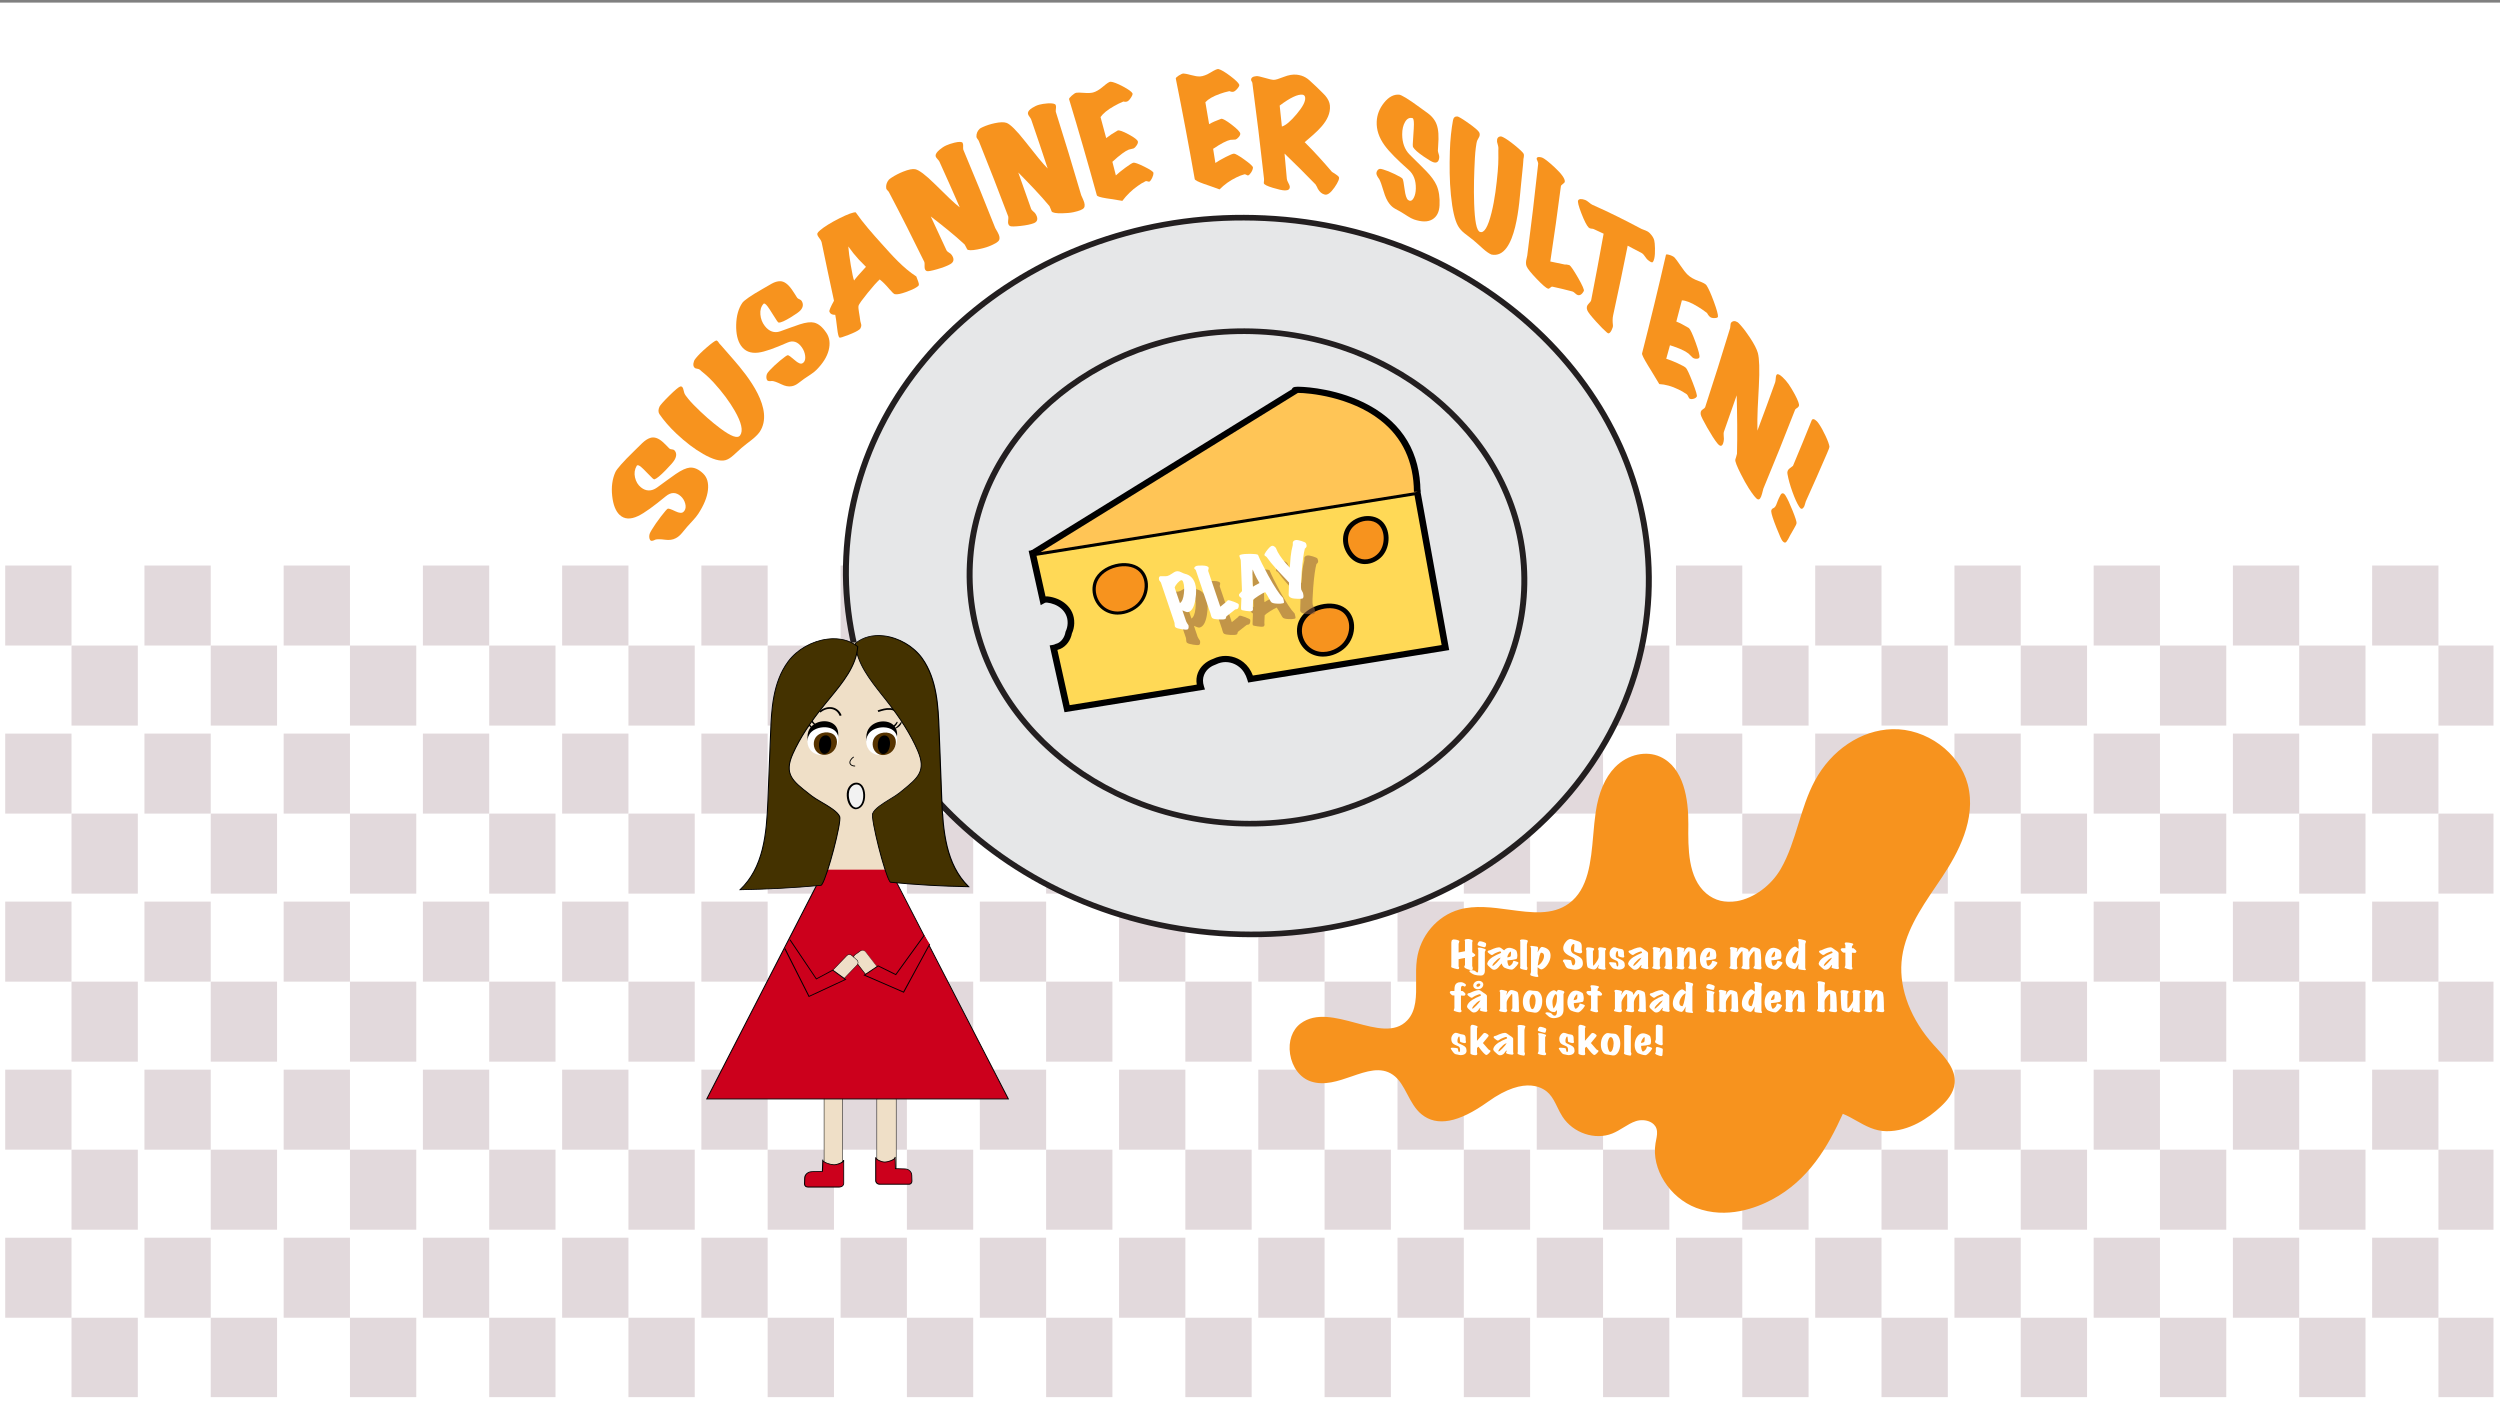 <?xml version="1.0" encoding="UTF-8"?><svg xmlns="http://www.w3.org/2000/svg" width="1920" height="1080" xmlns:xlink="http://www.w3.org/1999/xlink" viewBox="0 0 1920 1080"><rect x="0" y="0" width="1920" height="1080" fill="#808080" stroke="none"/><defs><style>.cls-1{fill:none;}.cls-2{fill:#563300;}.cls-3{mix-blend-mode:multiply;opacity:.57;}.cls-4{fill:#231f20;}.cls-5{fill:#e2d9dc;}.cls-6{isolation:isolate;}.cls-7{fill:#ffc556;}.cls-8{fill:#efdfc7;}.cls-9{fill:#93613d;}.cls-10{fill:#fff;}.cls-11{fill:#f7931e;}.cls-12{fill:#f7931e;}.cls-13{fill:#ffd956;}.cls-14{fill:#cc001c;}.cls-15{fill:#f2f2f2;}.cls-16{fill:#e6e7e8;}.cls-17{clip-path:url(#clippath);}.cls-18{fill:#443200;}</style><clipPath id="clippath"><rect class="cls-1" x="4" y="434.33" width="1911" height="638.67"/></clipPath></defs><g class="cls-6"><g id="Layer_1"><rect class="cls-10" y="2" width="1920" height="1080"/><g class="cls-17"><g id="_Grid_Repeat_"><rect class="cls-5" x="4" y="434.33" width="50.92" height="61.46"/><rect class="cls-5" x="54.92" y="495.79" width="50.92" height="61.46"/></g><g id="_Grid_Repeat_-2"><rect class="cls-5" x="110.93" y="434.33" width="50.92" height="61.46"/><rect class="cls-5" x="161.85" y="495.79" width="50.92" height="61.46"/></g><g id="_Grid_Repeat_-3"><rect class="cls-5" x="217.86" y="434.33" width="50.92" height="61.46"/><rect class="cls-5" x="268.78" y="495.79" width="50.92" height="61.46"/></g><g id="_Grid_Repeat_-4"><rect class="cls-5" x="324.79" y="434.33" width="50.92" height="61.46"/><rect class="cls-5" x="375.71" y="495.79" width="50.92" height="61.46"/></g><g id="_Grid_Repeat_-5"><rect class="cls-5" x="431.72" y="434.33" width="50.92" height="61.46"/><rect class="cls-5" x="482.64" y="495.79" width="50.92" height="61.46"/></g><g id="_Grid_Repeat_-6"><rect class="cls-5" x="538.65" y="434.33" width="50.92" height="61.46"/><rect class="cls-5" x="589.57" y="495.79" width="50.92" height="61.46"/></g><g id="_Grid_Repeat_-7"><rect class="cls-5" x="645.58" y="434.33" width="50.92" height="61.46"/><rect class="cls-5" x="696.5" y="495.79" width="50.92" height="61.46"/></g><g id="_Grid_Repeat_-8"><rect class="cls-5" x="752.51" y="434.33" width="50.92" height="61.46"/><rect class="cls-5" x="803.42" y="495.79" width="50.92" height="61.46"/></g><g id="_Grid_Repeat_-9"><rect class="cls-5" x="859.44" y="434.33" width="50.92" height="61.46"/><rect class="cls-5" x="910.35" y="495.79" width="50.92" height="61.46"/></g><g id="_Grid_Repeat_-10"><rect class="cls-5" x="966.36" y="434.33" width="50.92" height="61.46"/><rect class="cls-5" x="1017.28" y="495.79" width="50.92" height="61.46"/></g><g id="_Grid_Repeat_-11"><rect class="cls-5" x="1073.29" y="434.33" width="50.92" height="61.46"/><rect class="cls-5" x="1124.21" y="495.79" width="50.92" height="61.46"/></g><g id="_Grid_Repeat_-12"><rect class="cls-5" x="1180.22" y="434.33" width="50.92" height="61.46"/><rect class="cls-5" x="1231.14" y="495.79" width="50.92" height="61.46"/></g><g id="_Grid_Repeat_-13"><rect class="cls-5" x="1287.15" y="434.33" width="50.92" height="61.46"/><rect class="cls-5" x="1338.07" y="495.79" width="50.92" height="61.46"/></g><g id="_Grid_Repeat_-14"><rect class="cls-5" x="1394.08" y="434.33" width="50.92" height="61.46"/><rect class="cls-5" x="1445" y="495.79" width="50.92" height="61.46"/></g><g id="_Grid_Repeat_-15"><rect class="cls-5" x="1501.01" y="434.33" width="50.92" height="61.46"/><rect class="cls-5" x="1551.93" y="495.79" width="50.92" height="61.46"/></g><g id="_Grid_Repeat_-16"><rect class="cls-5" x="1607.94" y="434.33" width="50.92" height="61.46"/><rect class="cls-5" x="1658.86" y="495.79" width="50.92" height="61.46"/></g><g id="_Grid_Repeat_-17"><rect class="cls-5" x="1714.87" y="434.33" width="50.92" height="61.46"/><rect class="cls-5" x="1765.79" y="495.79" width="50.92" height="61.46"/></g><g id="_Grid_Repeat_-18"><rect class="cls-5" x="1821.8" y="434.33" width="50.92" height="61.46"/><rect class="cls-5" x="1872.72" y="495.79" width="50.92" height="61.46"/></g><g id="_Grid_Repeat_-19"><rect class="cls-5" x="4" y="563.39" width="50.92" height="61.46"/><rect class="cls-5" x="54.92" y="624.84" width="50.92" height="61.46"/></g><g id="_Grid_Repeat_-20"><rect class="cls-5" x="110.93" y="563.39" width="50.92" height="61.46"/><rect class="cls-5" x="161.85" y="624.84" width="50.92" height="61.46"/></g><g id="_Grid_Repeat_-21"><rect class="cls-5" x="217.86" y="563.39" width="50.92" height="61.46"/><rect class="cls-5" x="268.78" y="624.84" width="50.92" height="61.46"/></g><g id="_Grid_Repeat_-22"><rect class="cls-5" x="324.79" y="563.39" width="50.92" height="61.46"/><rect class="cls-5" x="375.71" y="624.84" width="50.92" height="61.46"/></g><g id="_Grid_Repeat_-23"><rect class="cls-5" x="431.72" y="563.39" width="50.92" height="61.46"/><rect class="cls-5" x="482.64" y="624.84" width="50.92" height="61.46"/></g><g id="_Grid_Repeat_-24"><rect class="cls-5" x="538.65" y="563.39" width="50.92" height="61.46"/><rect class="cls-5" x="589.57" y="624.84" width="50.92" height="61.46"/></g><g id="_Grid_Repeat_-25"><rect class="cls-5" x="645.58" y="563.39" width="50.92" height="61.46"/><rect class="cls-5" x="696.5" y="624.84" width="50.92" height="61.46"/></g><g id="_Grid_Repeat_-26"><rect class="cls-5" x="752.51" y="563.39" width="50.92" height="61.46"/><rect class="cls-5" x="803.42" y="624.84" width="50.92" height="61.46"/></g><g id="_Grid_Repeat_-27"><rect class="cls-5" x="859.44" y="563.39" width="50.92" height="61.46"/><rect class="cls-5" x="910.35" y="624.84" width="50.92" height="61.46"/></g><g id="_Grid_Repeat_-28"><rect class="cls-5" x="966.36" y="563.39" width="50.92" height="61.46"/><rect class="cls-5" x="1017.28" y="624.84" width="50.92" height="61.46"/></g><g id="_Grid_Repeat_-29"><rect class="cls-5" x="1073.29" y="563.39" width="50.92" height="61.46"/><rect class="cls-5" x="1124.21" y="624.84" width="50.92" height="61.46"/></g><g id="_Grid_Repeat_-30"><rect class="cls-5" x="1180.22" y="563.39" width="50.92" height="61.46"/><rect class="cls-5" x="1231.14" y="624.84" width="50.92" height="61.46"/></g><g id="_Grid_Repeat_-31"><rect class="cls-5" x="1287.15" y="563.39" width="50.92" height="61.46"/><rect class="cls-5" x="1338.07" y="624.84" width="50.92" height="61.46"/></g><g id="_Grid_Repeat_-32"><rect class="cls-5" x="1394.08" y="563.39" width="50.92" height="61.46"/><rect class="cls-5" x="1445" y="624.84" width="50.92" height="61.46"/></g><g id="_Grid_Repeat_-33"><rect class="cls-5" x="1501.01" y="563.39" width="50.92" height="61.46"/><rect class="cls-5" x="1551.93" y="624.84" width="50.92" height="61.46"/></g><g id="_Grid_Repeat_-34"><rect class="cls-5" x="1607.94" y="563.39" width="50.92" height="61.46"/><rect class="cls-5" x="1658.86" y="624.84" width="50.92" height="61.46"/></g><g id="_Grid_Repeat_-35"><rect class="cls-5" x="1714.87" y="563.39" width="50.92" height="61.46"/><rect class="cls-5" x="1765.79" y="624.84" width="50.92" height="61.46"/></g><g id="_Grid_Repeat_-36"><rect class="cls-5" x="1821.8" y="563.39" width="50.92" height="61.46"/><rect class="cls-5" x="1872.72" y="624.84" width="50.92" height="61.46"/></g><g id="_Grid_Repeat_-37"><rect class="cls-5" x="4" y="692.44" width="50.92" height="61.46"/><rect class="cls-5" x="54.92" y="753.9" width="50.92" height="61.46"/></g><g id="_Grid_Repeat_-38"><rect class="cls-5" x="110.93" y="692.44" width="50.92" height="61.46"/><rect class="cls-5" x="161.85" y="753.9" width="50.92" height="61.46"/></g><g id="_Grid_Repeat_-39"><rect class="cls-5" x="217.86" y="692.44" width="50.92" height="61.46"/><rect class="cls-5" x="268.78" y="753.9" width="50.92" height="61.46"/></g><g id="_Grid_Repeat_-40"><rect class="cls-5" x="324.79" y="692.44" width="50.92" height="61.46"/><rect class="cls-5" x="375.71" y="753.9" width="50.92" height="61.46"/></g><g id="_Grid_Repeat_-41"><rect class="cls-5" x="431.72" y="692.44" width="50.92" height="61.46"/><rect class="cls-5" x="482.64" y="753.9" width="50.92" height="61.46"/></g><g id="_Grid_Repeat_-42"><rect class="cls-5" x="538.65" y="692.44" width="50.92" height="61.46"/><rect class="cls-5" x="589.57" y="753.9" width="50.92" height="61.46"/></g><g id="_Grid_Repeat_-43"><rect class="cls-5" x="645.58" y="692.44" width="50.92" height="61.46"/><rect class="cls-5" x="696.5" y="753.9" width="50.92" height="61.46"/></g><g id="_Grid_Repeat_-44"><rect class="cls-5" x="752.51" y="692.44" width="50.92" height="61.46"/><rect class="cls-5" x="803.42" y="753.9" width="50.92" height="61.46"/></g><g id="_Grid_Repeat_-45"><rect class="cls-5" x="859.44" y="692.44" width="50.92" height="61.46"/><rect class="cls-5" x="910.35" y="753.9" width="50.92" height="61.46"/></g><g id="_Grid_Repeat_-46"><rect class="cls-5" x="966.36" y="692.44" width="50.92" height="61.46"/><rect class="cls-5" x="1017.28" y="753.9" width="50.92" height="61.46"/></g><g id="_Grid_Repeat_-47"><rect class="cls-5" x="1073.29" y="692.44" width="50.92" height="61.46"/><rect class="cls-5" x="1124.21" y="753.9" width="50.92" height="61.46"/></g><g id="_Grid_Repeat_-48"><rect class="cls-5" x="1180.22" y="692.44" width="50.92" height="61.46"/><rect class="cls-5" x="1231.14" y="753.9" width="50.92" height="61.46"/></g><g id="_Grid_Repeat_-49"><rect class="cls-5" x="1287.15" y="692.44" width="50.92" height="61.46"/><rect class="cls-5" x="1338.07" y="753.9" width="50.92" height="61.46"/></g><g id="_Grid_Repeat_-50"><rect class="cls-5" x="1394.08" y="692.44" width="50.92" height="61.46"/><rect class="cls-5" x="1445" y="753.9" width="50.92" height="61.46"/></g><g id="_Grid_Repeat_-51"><rect class="cls-5" x="1501.01" y="692.44" width="50.92" height="61.46"/><rect class="cls-5" x="1551.93" y="753.9" width="50.92" height="61.46"/></g><g id="_Grid_Repeat_-52"><rect class="cls-5" x="1607.94" y="692.44" width="50.92" height="61.46"/><rect class="cls-5" x="1658.86" y="753.9" width="50.92" height="61.46"/></g><g id="_Grid_Repeat_-53"><rect class="cls-5" x="1714.87" y="692.44" width="50.92" height="61.46"/><rect class="cls-5" x="1765.79" y="753.9" width="50.92" height="61.46"/></g><g id="_Grid_Repeat_-54"><rect class="cls-5" x="1821.8" y="692.44" width="50.92" height="61.46"/><rect class="cls-5" x="1872.72" y="753.9" width="50.92" height="61.46"/></g><g id="_Grid_Repeat_-55"><rect class="cls-5" x="4" y="821.5" width="50.92" height="61.46"/><rect class="cls-5" x="54.92" y="882.95" width="50.92" height="61.46"/></g><g id="_Grid_Repeat_-56"><rect class="cls-5" x="110.93" y="821.5" width="50.92" height="61.46"/><rect class="cls-5" x="161.85" y="882.95" width="50.92" height="61.46"/></g><g id="_Grid_Repeat_-57"><rect class="cls-5" x="217.86" y="821.5" width="50.92" height="61.46"/><rect class="cls-5" x="268.78" y="882.95" width="50.92" height="61.46"/></g><g id="_Grid_Repeat_-58"><rect class="cls-5" x="324.79" y="821.5" width="50.92" height="61.46"/><rect class="cls-5" x="375.71" y="882.95" width="50.92" height="61.46"/></g><g id="_Grid_Repeat_-59"><rect class="cls-5" x="431.72" y="821.5" width="50.92" height="61.46"/><rect class="cls-5" x="482.64" y="882.95" width="50.92" height="61.46"/></g><g id="_Grid_Repeat_-60"><rect class="cls-5" x="538.65" y="821.5" width="50.92" height="61.46"/><rect class="cls-5" x="589.57" y="882.95" width="50.92" height="61.46"/></g><g id="_Grid_Repeat_-61"><rect class="cls-5" x="645.58" y="821.5" width="50.92" height="61.46"/><rect class="cls-5" x="696.5" y="882.95" width="50.92" height="61.46"/></g><g id="_Grid_Repeat_-62"><rect class="cls-5" x="752.51" y="821.5" width="50.92" height="61.46"/><rect class="cls-5" x="803.42" y="882.95" width="50.92" height="61.46"/></g><g id="_Grid_Repeat_-63"><rect class="cls-5" x="859.44" y="821.5" width="50.92" height="61.46"/><rect class="cls-5" x="910.35" y="882.95" width="50.92" height="61.46"/></g><g id="_Grid_Repeat_-64"><rect class="cls-5" x="966.36" y="821.5" width="50.92" height="61.46"/><rect class="cls-5" x="1017.28" y="882.95" width="50.92" height="61.46"/></g><g id="_Grid_Repeat_-65"><rect class="cls-5" x="1073.29" y="821.5" width="50.92" height="61.46"/><rect class="cls-5" x="1124.21" y="882.95" width="50.92" height="61.46"/></g><g id="_Grid_Repeat_-66"><rect class="cls-5" x="1180.22" y="821.5" width="50.92" height="61.46"/><rect class="cls-5" x="1231.14" y="882.95" width="50.92" height="61.46"/></g><g id="_Grid_Repeat_-67"><rect class="cls-5" x="1287.15" y="821.5" width="50.92" height="61.46"/><rect class="cls-5" x="1338.07" y="882.95" width="50.92" height="61.46"/></g><g id="_Grid_Repeat_-68"><rect class="cls-5" x="1394.08" y="821.5" width="50.92" height="61.46"/><rect class="cls-5" x="1445" y="882.95" width="50.92" height="61.46"/></g><g id="_Grid_Repeat_-69"><rect class="cls-5" x="1501.01" y="821.5" width="50.92" height="61.46"/><rect class="cls-5" x="1551.93" y="882.95" width="50.92" height="61.46"/></g><g id="_Grid_Repeat_-70"><rect class="cls-5" x="1607.94" y="821.5" width="50.92" height="61.46"/><rect class="cls-5" x="1658.86" y="882.95" width="50.92" height="61.46"/></g><g id="_Grid_Repeat_-71"><rect class="cls-5" x="1714.87" y="821.5" width="50.92" height="61.46"/><rect class="cls-5" x="1765.79" y="882.95" width="50.92" height="61.46"/></g><g id="_Grid_Repeat_-72"><rect class="cls-5" x="1821.8" y="821.5" width="50.92" height="61.46"/><rect class="cls-5" x="1872.72" y="882.95" width="50.92" height="61.46"/></g><g id="_Grid_Repeat_-73"><rect class="cls-5" x="4" y="950.56" width="50.92" height="61.46"/><rect class="cls-5" x="54.92" y="1012.01" width="50.92" height="61.46"/></g><g id="_Grid_Repeat_-74"><rect class="cls-5" x="110.93" y="950.56" width="50.92" height="61.46"/><rect class="cls-5" x="161.85" y="1012.01" width="50.92" height="61.46"/></g><g id="_Grid_Repeat_-75"><rect class="cls-5" x="217.86" y="950.56" width="50.92" height="61.46"/><rect class="cls-5" x="268.78" y="1012.01" width="50.92" height="61.46"/></g><g id="_Grid_Repeat_-76"><rect class="cls-5" x="324.79" y="950.56" width="50.92" height="61.46"/><rect class="cls-5" x="375.71" y="1012.01" width="50.92" height="61.46"/></g><g id="_Grid_Repeat_-77"><rect class="cls-5" x="431.72" y="950.56" width="50.92" height="61.46"/><rect class="cls-5" x="482.64" y="1012.01" width="50.92" height="61.46"/></g><g id="_Grid_Repeat_-78"><rect class="cls-5" x="538.65" y="950.56" width="50.92" height="61.46"/><rect class="cls-5" x="589.57" y="1012.01" width="50.92" height="61.46"/></g><g id="_Grid_Repeat_-79"><rect class="cls-5" x="645.58" y="950.56" width="50.92" height="61.46"/><rect class="cls-5" x="696.5" y="1012.01" width="50.92" height="61.46"/></g><g id="_Grid_Repeat_-80"><rect class="cls-5" x="752.51" y="950.56" width="50.92" height="61.46"/><rect class="cls-5" x="803.42" y="1012.01" width="50.92" height="61.46"/></g><g id="_Grid_Repeat_-81"><rect class="cls-5" x="859.44" y="950.56" width="50.92" height="61.46"/><rect class="cls-5" x="910.35" y="1012.01" width="50.92" height="61.46"/></g><g id="_Grid_Repeat_-82"><rect class="cls-5" x="966.36" y="950.56" width="50.92" height="61.46"/><rect class="cls-5" x="1017.28" y="1012.01" width="50.92" height="61.46"/></g><g id="_Grid_Repeat_-83"><rect class="cls-5" x="1073.29" y="950.56" width="50.92" height="61.46"/><rect class="cls-5" x="1124.21" y="1012.01" width="50.92" height="61.46"/></g><g id="_Grid_Repeat_-84"><rect class="cls-5" x="1180.22" y="950.56" width="50.92" height="61.46"/><rect class="cls-5" x="1231.14" y="1012.01" width="50.92" height="61.46"/></g><g id="_Grid_Repeat_-85"><rect class="cls-5" x="1287.15" y="950.56" width="50.92" height="61.46"/><rect class="cls-5" x="1338.07" y="1012.01" width="50.92" height="61.46"/></g><g id="_Grid_Repeat_-86"><rect class="cls-5" x="1394.08" y="950.56" width="50.92" height="61.46"/><rect class="cls-5" x="1445" y="1012.01" width="50.92" height="61.46"/></g><g id="_Grid_Repeat_-87"><rect class="cls-5" x="1501.01" y="950.56" width="50.92" height="61.46"/><rect class="cls-5" x="1551.93" y="1012.01" width="50.92" height="61.46"/></g><g id="_Grid_Repeat_-88"><rect class="cls-5" x="1607.94" y="950.56" width="50.92" height="61.46"/><rect class="cls-5" x="1658.86" y="1012.01" width="50.92" height="61.46"/></g><g id="_Grid_Repeat_-89"><rect class="cls-5" x="1714.87" y="950.56" width="50.92" height="61.46"/><rect class="cls-5" x="1765.79" y="1012.01" width="50.92" height="61.46"/></g><g id="_Grid_Repeat_-90"><rect class="cls-5" x="1821.8" y="950.56" width="50.92" height="61.46"/><rect class="cls-5" x="1872.72" y="1012.01" width="50.92" height="61.46"/></g></g><ellipse class="cls-16" cx="957.98" cy="442.4" rx="275.15" ry="308.4" transform="translate(469.95 1377.96) rotate(-87.24)"/><path class="cls-4" d="M944.62,719.4c-171.12-8.25-304.34-139.22-296.98-291.96,7.36-152.74,152.57-270.29,323.69-262.04,171.12,8.25,304.34,139.22,296.98,291.96-7.36,152.74-152.57,270.28-323.69,262.03ZM971.12,169.74c-168.59-8.13-311.65,107.57-318.89,257.92-7.25,150.35,124.01,279.27,292.6,287.4,168.59,8.13,311.65-107.57,318.9-257.92,7.25-150.35-124.01-279.28-292.6-287.41Z"/><path class="cls-4" d="M948.47,634.47c-118.61-5.72-210.98-96.05-205.9-201.37,5.08-105.32,105.71-186.35,224.32-180.63,118.61,5.72,210.98,96.06,205.9,201.37s-105.71,186.34-224.32,180.63ZM966.68,256.81c-116.08-5.6-214.56,73.59-219.53,176.52-4.96,102.93,85.44,191.22,201.53,196.81,116.08,5.6,214.57-73.59,219.53-176.51,4.96-102.93-85.44-191.22-201.53-196.82Z"/><path class="cls-11" d="M1360.12,919.99c-17.27,9.19-38.18,13.41-56.91,6.27-18.72-7.14-33.66-27.83-30.33-47.86.66-3.97,1.97-8.06.73-11.95-2.19-6.9-11.13-8.96-17.67-6.84-6.54,2.12-11.86,6.97-18.23,9.54-12.58,5.08-28.64-.34-36.44-12.3-3.76-5.77-5.74-12.76-10.38-17.8-12.74-13.83-34.42-4.58-49.06,5.9-14.64,10.48-34.77,21.5-49.22,9.63-9.66-7.94-11.78-23.23-22.01-30.36-18.5-12.89-42.19,11.88-63.29,4.94-16.29-5.36-21.06-32-7.51-41.98,22.97-16.92,62.43,18.29,82.1-2.59,10.93-11.6,5.53-31.16,7.73-47.44,2.36-17.45,15.12-32.54,31.44-37.16,27.61-7.82,61.54,12.02,84.74-4.95,20.05-14.67,17.42-45.75,21.18-71.21,1.82-12.34,5.87-24.71,14.26-33.43,8.39-8.73,21.82-12.98,33.07-7.88,17.27,7.84,20.99,31.34,20.79,50.62s-.35,41.79,14.35,54.19c18.78,15.85,47.38,1.58,59.42-19.21,12.04-20.79,14.76-46.44,26.13-67.65,11.72-21.87,33.73-38.26,58.2-38.96s50.05,16.51,56.52,41.27c6.43,24.62-5.8,49.39-19.37,69.85-13.58,20.46-29.48,41.06-31.52,66.16-1.91,23.57,9.24,47.24,25.2,64.87,7.4,8.18,16.58,17.18,15.6,28.1-.62,6.91-5.33,12.48-10.22,17.06-11.17,10.45-25.28,18.59-40.61,18.46-13.44-.11-23.01-9.77-34.35-13.76-12.5,27.82-27.11,51.96-54.35,66.46Z"/><path class="cls-11" d="M1257.8,579.53c5.88-1.23,11.91-.75,17.18,1.64,18.26,8.28,21.85,32.83,21.66,51.97-.19,18.28-.42,41.04,13.83,53.06,6.44,5.43,14.57,7.47,23.5,5.89,13.07-2.31,26.26-12,33.62-24.7,6.17-10.65,9.94-22.88,13.6-34.71,3.43-11.1,6.97-22.58,12.51-32.9,12.78-23.84,35.58-39.08,59.51-39.77,26.13-.75,51.61,17.86,58.01,42.38,6.98,26.72-7.83,53.34-19.57,71.03-1.58,2.38-3.2,4.77-4.82,7.16-12.14,17.95-24.69,36.51-26.46,58.3-1.72,21.2,7.33,44.44,24.83,63.78.59.65,1.18,1.3,1.79,1.96,7.1,7.76,15.14,16.55,14.18,27.25-.7,7.75-6.08,13.7-10.69,18.02-9.29,8.69-24.06,19.02-41.68,18.88-8.97-.07-16.19-4.16-23.18-8.11-3.51-1.98-6.84-3.87-10.34-5.24-11.53,25.43-26.22,50.85-54.43,65.87-11.66,6.21-34.73,15.29-58.18,6.35-20.47-7.8-34.5-30-31.26-49.47.13-.8.29-1.62.45-2.43.62-3.13,1.2-6.08.33-8.84-.89-2.81-3.01-4.37-4.64-5.18-3.23-1.61-7.49-1.88-11.12-.71-3.38,1.09-6.41,2.95-9.62,4.92-2.7,1.65-5.49,3.36-8.51,4.58-13.27,5.36-30.09-.29-38.28-12.86-1.54-2.36-2.79-4.92-4-7.4-1.84-3.77-3.58-7.32-6.24-10.21-3.59-3.9-17.6-14.99-47.04,6.1-22.56,16.16-39.27,19.29-51.08,9.58-4.86-3.99-7.87-9.7-10.79-15.22-3.14-5.94-6.1-11.56-11.13-15.06-9.31-6.49-20.22-2.72-31.77,1.28-10.27,3.55-20.89,7.23-31.13,3.86-8.3-2.73-14.45-10.81-16.06-21.09-1.51-9.68,1.61-18.68,8.14-23.49,11.73-8.64,27.21-4.47,42.18-.44,15.53,4.18,30.2,8.13,39.71-1.97,7.04-7.48,6.9-18.54,6.76-30.26-.07-5.45-.14-11.09.58-16.37,2.45-18.15,15.53-33.59,32.53-38.4,12.21-3.47,25.58-1.65,38.5.1,17,2.3,33.06,4.48,45.75-4.81,15.04-11.01,16.9-32.14,18.69-52.57.52-5.87,1.05-11.95,1.89-17.65,2.2-14.89,7.14-26.42,14.67-34.25,4.94-5.14,11.2-8.52,17.63-9.86ZM1335.67,694.79c-.4.08-.8.16-1.2.23-9.86,1.74-18.84-.53-25.99-6.56-15.3-12.91-15.06-36.43-14.87-55.32.19-18.27-3.12-41.64-19.93-49.27-9.87-4.48-22.75-1.38-31.32,7.54-7.09,7.37-11.75,18.35-13.86,32.62-.83,5.61-1.36,11.64-1.87,17.47-1.85,21.1-3.76,42.91-19.92,54.73-13.7,10.03-31.14,7.67-47.99,5.38-12.61-1.71-25.65-3.47-37.24-.19-15.85,4.49-28.04,18.92-30.34,35.91-.68,5.07-.62,10.59-.55,15.94.15,11.79.3,23.97-7.58,32.33-10.77,11.44-27.03,7.06-42.76,2.83-14.27-3.84-29.02-7.81-39.54-.06-5.63,4.15-8.29,12.05-6.95,20.64,1.41,9.04,6.93,16.4,14.05,18.75,9.26,3.05,19.37-.46,29.16-3.84,11.77-4.07,23.94-8.28,34.52-.9,5.62,3.92,8.89,10.11,12.05,16.1,2.78,5.26,5.65,10.71,10.05,14.33,10.6,8.71,26.09,5.54,47.35-9.69,7.96-5.7,35.18-22.97,51.07-5.71,2.95,3.2,4.86,7.12,6.71,10.91,1.17,2.4,2.38,4.87,3.82,7.08,7.44,11.41,22.63,16.57,34.59,11.73,2.79-1.13,5.34-2.69,8.05-4.35,3.22-1.97,6.55-4.02,10.28-5.22,4.38-1.42,9.53-1.08,13.45.88,3.06,1.53,5.18,3.92,6.13,6.92,1.1,3.47.42,6.94-.24,10.29-.15.78-.31,1.56-.44,2.34-3.02,18.17,10.17,38.92,29.4,46.25,22.31,8.51,44.43-.23,55.63-6.19h0c27.88-14.84,42.28-40.37,53.67-65.74l.58-1.28,1.34.47c4.24,1.49,8.26,3.76,12.14,5.96,6.65,3.76,13.54,7.65,21.71,7.72,16.6.14,30.66-9.74,39.54-18.04,4.22-3.95,9.15-9.35,9.75-16.1.85-9.42-6.41-17.35-13.43-25.02-.61-.66-1.21-1.32-1.8-1.97-18.03-19.93-27.36-43.97-25.57-65.97,1.83-22.56,14.61-41.45,26.96-59.72,1.61-2.39,3.22-4.77,4.8-7.14,11.43-17.22,25.85-43.07,19.17-68.66-6.07-23.24-30.24-40.89-55.02-40.17-22.48.65-44.81,15.62-56.88,38.15-5.4,10.07-8.9,21.41-12.29,32.38-3.7,11.98-7.53,24.38-13.87,35.32-7.56,13.05-21.01,23.12-34.54,25.95Z"/><path class="cls-11" d="M540.14,363.81c3,2.92,4.16,7.14,3.55,12.62-.61,5.49-3.08,11.47-7.39,18.13-1.11,1.67-2.44,3.32-3.98,4.97-2.84,3.04-4.31,4.68-4.41,4.83-1.4,1.68-2.83,3.38-4.27,5.11-1.44,1.73-2.96,3-4.57,3.83-2.34,1.3-5.11,1.65-8.21,1.22-3.66-.51-6.21-.48-7.43-.11-.74.39-2.13,1.03-3.21.95-.63-.04-1.29-.97-1.5-2.17-.2-1.19-.09-2.37.33-3.5.21-.57.72-1.52,1.52-2.85,1.75-2.91,4.08-6.31,7-10.13,2.92-3.82,4.69-5.81,5.29-6.05.6-.23,2.55.4,5.77,1.97,2.97,1.44,5.05,1.63,6.26.48.29-.24.56-.55.81-.94.96-1.48,1.13-3.32.52-5.54-.62-2.22-1.75-4.08-3.41-5.56-3.62-3.23-7.45-3.24-11.47.07-9.25,7.59-16.34,12.83-21.34,15.19-5.8,2.74-10.52,2.51-14.15-.91-3.02-2.86-4.94-7.7-5.69-14.59s.09-13.04,2.49-18.34c1.02-2.2,5.75-7.72,14.25-15.97,2.06-2.08,4.16-4.14,6.3-6.19,2.14-2.04,4.19-3.38,6.16-4.01,3.02-1.02,6.32.09,9.9,3.33.67.6,1.62,1.53,2.84,2.77,1.06,1.09,1.84,1.96,2.28,2.27.28.2,1.06.4,2,.47.69.06,1.29.32,1.69.78,1.58,1.83,1.71,4.22.03,7.17-.96,1.69-3.29,4.33-6.89,8-4,4.09-6.87,6.51-8.65,7.04-.23.06-.71-.22-1.43-.83-.63-.54-1.98-1.89-4.04-4.07-2.06-2.17-3.6-3.68-4.62-4.53-1.82-1.52-2.99-1.83-3.49-.95-1.59,2.71-2.02,5.68-1.29,8.9.73,3.22,2.26,5.75,4.57,7.62,3.85,3.12,8.12,3.15,12.34.14,4.72-3.38,9.52-7.03,14.27-10.31,4.53-3.12,8.2-4.75,10.88-4.99,3.43-.31,6.93,1.28,10.42,4.67Z"/><path class="cls-11" d="M552.48,263.87c-.36-.55,3.36,3.7,11.06,12.56,10.66,12.26,31.51,37.91,19.86,55.33-1.42,1.97-3.45,3.97-6.1,6.05-2.65,2.08-5.4,4.12-7.8,6.18-2.08,1.79-4.22,3.85-6.39,5.79-2.17,1.94-4.17,3.16-6.02,3.64-3.97,1.05-9.69-.56-17.05-4.76-6.77-3.86-13.66-9.11-20.59-15.66-5.33-5.03-9.65-10.05-12.96-14.88-1.03-1.5-1.06-3.45,0-5.81.47-1.04,2.95-3.89,7.47-8.37,4.53-4.48,7.39-6.81,8.55-7.14.53-.15,1-.02,1.41.39.52.53.95,1.63,1.27,3.31.33,1.68,1.03,2.76,1.36,3.19.56.74,2.55,3.56,6.2,7.27,7.05,7.17,13.87,13.15,20.36,17.99,8.35,6.23,13.4,8.15,15.33,5.37,2.43-3.51,1.03-9.77-4.14-18.79-4-6.97-9.42-14.35-16.38-21.94-4.58-4.99-8.32-7.74-9.28-8.57-.56-.49-1.34-1.44-2.31-1.63-1.36-.28-2.14-.41-2.23-.5-1.7-.97-2.07-2.86-1.07-5.68.18-.5.63-1.2,1.35-2.1,1.8-2.25,4.62-5.07,8.47-8.37,3.85-3.3,6.26-5.02,7.18-5.22.62-.13,1.45.66,2.44,2.35Z"/><path class="cls-11" d="M634.67,255.6c2.5,3.78,3.06,8.23,1.76,13.35-1.3,5.12-4.45,10.11-9.44,15.16-1.28,1.25-2.77,2.42-4.46,3.52-3.12,2.02-4.73,3.12-4.85,3.24-1.56,1.16-3.15,2.35-4.75,3.54-1.6,1.2-3.22,1.93-4.87,2.21-2.41.49-5.1-.07-8.02-1.5-3.44-1.68-5.88-2.49-7.1-2.53-.76.14-2.19.27-3.2-.13-.64-.26-1.11-1.36-1.16-2.58-.04-1.22.21-2.31.77-3.26.28-.48.88-1.23,1.82-2.25,2.05-2.23,4.72-4.74,8-7.48,3.29-2.74,5.25-4.08,5.85-4.11.61-.03,2.39,1.21,5.27,3.76,2.66,2.36,4.63,3.21,5.94,2.49.3-.14.6-.35.9-.65,1.11-1.12,1.52-2.84,1.22-5.18-.3-2.34-1.15-4.5-2.56-6.47-3.05-4.28-6.73-5.52-11.01-3.63-9.84,4.33-17.3,7.07-22.4,7.71-5.9.74-10.39-1.03-13.42-5.51-2.52-3.73-3.74-9.02-3.58-15.89.17-6.87,1.76-12.51,4.73-16.83,1.26-1.79,6.49-5.56,15.71-10.77,2.24-1.34,4.52-2.66,6.83-3.94,2.31-1.28,4.46-1.91,6.42-1.9,3.03-.02,6.05,2.12,9.06,6.39.56.79,1.36,1.99,2.37,3.59.88,1.39,1.5,2.47,1.89,2.93.25.29.95.72,1.86,1.1.65.27,1.19.72,1.52,1.3,1.29,2.29,1.09,4.63-.91,6.94-1.14,1.33-3.72,3.13-7.65,5.52-4.36,2.66-7.43,4.07-9.2,4.01-.23-.02-.65-.44-1.26-1.26-.54-.72-1.65-2.47-3.35-5.23-1.69-2.76-2.98-4.72-3.84-5.86-1.56-2.06-2.63-2.73-3.22-2.04-1.87,2.09-2.67,4.83-2.38,8.16.28,3.34,1.42,6.27,3.39,8.82,3.28,4.25,7.37,5.67,11.8,4.13,4.93-1.72,10.04-3.72,15.01-5.35,4.74-1.56,8.49-1.97,11.09-1.35,3.34.8,6.49,3.45,9.39,7.84Z"/><path class="cls-11" d="M703.74,212.36c.19.56.66,1.92,1.47,3.94.42,1.06.59,2.01.41,2.82-.23.38-.72.83-1.47,1.33-2.07,1.4-4.97,2.63-8.44,3.86-3.74,1.33-6.59,1.99-8.44,1.63-.77-.14-2.17-1.47-4.22-3.9-2.69-3.2-5.2-5.69-7.44-7.44-2.26,2.09-5.35,5.5-9.21,10.32-3.86,4.82-6.87,8.66-7.09,10.15-.31,2.19.91,6.9,1.41,11.52.27.9.49,1.77.68,2.61.19.84-.02,1.83-.6,2.96-.12.26-.36.54-.72.84-1.45,1.21-4.28,2.59-8.49,4.22-4.22,1.64-6.52,2.35-6.9,2.06-.68-.51-1.26-2.84-1.72-6.89-.67-5.82-1.21-9.41-1.5-10.61-1.99.04-3.34-.46-4.04-1.55-.17-.26-.32-.57-.46-.93-.28-.73.88-3.52,3.53-8.33-3.26-15.02-6.44-30.04-9.54-45.1-.2-.79-.9-1.99-2.1-3.52-1.01-1.29-1.37-2.36-1.1-3.16.18-.52.88-1.35,2.15-2.41,3.14-2.63,8.03-5.72,14.67-9.07,6.64-3.35,10.85-4.8,12.6-4.64,5.96,8.56,13.08,16.55,19.94,24.17,7.99,8.88,16.34,18.48,26.63,25.1ZM665.05,204.91c-2.81-2.78-4.64-4.62-5.46-5.55-2.83-3.07-5.53-6.42-8.1-10.08.26,3.67.93,8.55,1.95,14.59,1.07,6.34,1.89,10.21,2.5,11.55.95-1.4,3.96-4.96,9.11-10.5Z"/><path class="cls-11" d="M739.32,109.81c.3.63.41,1.38.38,2.12-.06,1.27-.04,2.26.08,2.93,8.45,20.05,16.65,40.18,24.63,60.42-.07-.19.54.89,1.83,3.18,1.48,2.64,1.81,4.69.97,6.11-.84,1.42-3.42,2.9-7.63,4.59-2.41.96-5.39,1.73-8.79,2.39-4.39.85-7.48.84-8.05-.14-.37-.64-.95-2.11-1.96-3.71-8.25-7.65-17.06-14.58-25.95-21.46,4.1,8.66,8.14,17.36,12.12,26.08.22.47.73.96,1.53,1.46,1.04.66,1.57,1.03,1.6,1.09.72.7,1.29,1.5,1.68,2.38,1.06,2.37.44,4.22-1.87,5.58-2.24,1.32-5.7,2.66-10.3,3.97-4.33,1.23-6.98,1.71-7.79,1.41-1.2-.44-1.79-1.61-1.73-3.55.06-1.94.01-3.08-.16-3.43-8.82-18.04-17.88-35.95-27.24-53.72-.18-.34-.55-.78-1.11-1.32-.56-.54-.88-1.05-.95-1.54-.33-2.37.34-4.59,2-6.61.29-.34,1.02-.91,2.21-1.69,2.72-1.78,5.69-3.29,8.82-4.54,4.04-1.61,7.16-2.26,9.23-1.86,2.8.53,7.98,4.33,15.25,11.55,8.93,8.88,15.16,14.91,18.97,17.75-5.11-11.76-10.32-23.48-15.63-35.16-.22-.47-.66-1.06-1.34-1.76-.67-.7-1.12-1.29-1.34-1.76-.16-.36-.22-.74-.24-1.1-.04-1.14.94-2.7,3.04-4.47,1.66-1.4,3.38-2.55,5.15-3.34,1.69-.76,3.81-1.47,6.34-2.11,3.66-.86,5.8-.74,6.25.23Z"/><path class="cls-11" d="M810.79,80.69c.24.68.3,1.44.21,2.17-.16,1.25-.22,2.24-.16,2.93,6.75,21.34,13.26,42.74,19.55,64.22-.06-.2.46.97,1.56,3.47,1.26,2.88,1.42,4.96.47,6.23-.95,1.27-3.62,2.29-7.93,3.24-2.46.54-5.48.79-8.9.86-4.41.09-7.47-.43-7.96-1.52-.32-.7-.77-2.26-1.64-4.02-7.55-9.02-15.71-17.42-23.96-25.8,3.36,9.3,6.66,18.64,9.9,27.99.18.51.65,1.08,1.39,1.71.97.83,1.47,1.29,1.49,1.36.66.82,1.15,1.71,1.47,2.66.86,2.54.1,4.26-2.29,5.21-2.32.92-5.86,1.65-10.51,2.15-4.38.47-7.04.47-7.82.04-1.15-.65-1.65-1.91-1.43-3.83.22-1.91.26-3.05.12-3.43-7.33-19.44-14.87-38.78-22.63-58.06-.15-.37-.48-.87-.99-1.5-.51-.63-.79-1.2-.82-1.69-.14-2.41.7-4.49,2.51-6.2.31-.29,1.08-.72,2.32-1.29,2.83-1.29,5.88-2.27,9.08-2.96,4.12-.89,7.25-.99,9.28-.24,2.72,1.01,7.54,5.68,14.16,14.12,8.13,10.36,13.8,17.43,17.35,20.9-4.11-12.57-8.33-25.1-12.65-37.6-.17-.51-.57-1.17-1.18-1.98-.61-.81-1.01-1.47-1.18-1.98-.13-.38-.16-.77-.15-1.13.05-1.15,1.15-2.52,3.36-3.91,1.75-1.1,3.55-1.95,5.37-2.43,1.74-.46,3.89-.8,6.44-1,3.69-.22,5.8.26,6.17,1.31Z"/><path class="cls-11" d="M885.84,132.74c.04,1.17-.31,2.5-1.02,3.97-.72,1.47-1.43,2.4-2.12,2.79-.19.1-.6.04-1.22-.17-.62-.21-1.1-.29-1.44-.24-.14.02-.27.08-.39.17-2,.96-3.95,2.14-5.85,3.53-4.56,3.2-8.5,7.04-11.83,11.47-7.44-1.29-11.54-1.83-12.22-1.94-4.67-.76-7.14-1.5-7.38-2.36-6.8-24.69-13.9-49.27-21.32-73.77-.14-.45.53-1.36,2.02-2.7,1.49-1.34,2.66-2.09,3.5-2.25.91-.18,2.85-.17,5.81.07,2.96.25,5.29.17,7-.25,2.24-.55,4.95-2.13,8-4.74,2.82-2.41,4.71-3.64,5.61-3.55,1.94.15,5.1,1.33,9.41,3.61,4.3,2.28,6.74,4.1,7.35,5.31.29.58-.15,1.74-1.3,3.48-1.16,1.75-2.22,2.71-3.18,2.89-.82.15-1.43.17-1.85.04-.42-.13-.7-.14-.83-.05-2.53,1.05-4.84,2.19-6.93,3.4-5.02,2.81-8.5,5.67-10.45,8.46,1.76,6.46,2.63,9.69,4.35,16.16,2.19-1.77,5.14-3.74,8.85-5.85,1.12-.37,3.94.59,8.4,3,4.46,2.41,6.8,4.27,7.08,5.48.17.74-.13,1.7-.89,2.88-.76,1.18-1.57,1.99-2.43,2.43-.71.13-1.94.42-3.68.9-2.58.99-6.82,4.05-12.58,9.35,1.08,4.18,1.61,6.27,2.67,10.46,1.77-1.66,4.25-3.68,7.45-6.04,3.19-2.36,5.23-3.59,6.07-3.74.98-.18,3.81.81,8.41,3.09,4.6,2.28,6.9,3.9,6.93,4.72Z"/><path class="cls-11" d="M962.28,128.63c-.06,1.17-.53,2.43-1.37,3.75-.85,1.32-1.63,2.11-2.36,2.36-.2.06-.6-.07-1.19-.4-.6-.33-1.07-.5-1.41-.51-.14,0-.27.03-.41.09-2.08.57-4.12,1.37-6.13,2.4-4.81,2.32-9.08,5.38-12.79,9.14-7.27-2.68-11.29-3.99-11.96-4.23-4.57-1.63-6.96-2.84-7.11-3.73-4.53-25.79-9.38-51.5-14.54-77.17-.1-.48.65-1.25,2.25-2.3,1.6-1.05,2.83-1.57,3.67-1.57.92,0,2.85.37,5.76,1.17,2.91.8,5.23,1.17,6.97,1.07,2.27-.13,5.11-1.18,8.37-3.19,3.02-1.86,5-2.72,5.88-2.46,1.92.51,4.94,2.28,9.02,5.35,4.07,3.08,6.32,5.33,6.82,6.65.24.63-.3,1.69-1.61,3.21-1.31,1.51-2.45,2.27-3.42,2.27-.82,0-1.43-.11-1.84-.31-.41-.21-.68-.27-.82-.21-2.6.57-5,1.26-7.19,2.07-5.24,1.84-8.94,4.02-11.14,6.41,1.17,6.73,1.74,10.1,2.87,16.85,2.33-1.34,5.43-2.74,9.31-4.13,1.15-.16,3.86,1.33,8.07,4.56,4.21,3.23,6.37,5.52,6.54,6.77.1.77-.28,1.66-1.14,2.69s-1.74,1.68-2.63,1.95c-.72,0-1.96.06-3.73.2-2.65.49-7.14,2.73-13.33,6.9.7,4.35,1.04,6.52,1.72,10.87,1.91-1.31,4.55-2.85,7.94-4.59,3.38-1.74,5.52-2.57,6.37-2.57.99,0,3.71,1.52,8.08,4.65,4.37,3.12,6.51,5.16,6.46,5.99Z"/><path class="cls-11" d="M1028.19,135.87c.75,1-.44,4.02-3.31,8.11-2.87,4.09-5.3,5.92-7.36,5.48-2.2-.47-4.01-1.97-5.46-4.51-.25-.74-.82-1.85-1.73-3.32-7.81-8.06-15.7-15.91-23.8-23.68.74,7.79,1.09,11.69,1.77,19.48.07.77.45,1.79,1.14,3.04.69,1.26,1.06,2.17,1.1,2.73.18,2.11-1.1,3.08-3.73,3.04-2.02-.03-5.15-.74-9.28-2-4.45-1.36-6.82-2.5-6.94-3.62-.04-.35,0-.82.11-1.4.11-.58.11-1.33.02-2.24-2.7-24.41-5.66-48.78-8.9-73.12-.06-.49-.24-.93-.52-1.32-.28-.39-.43-.69-.46-.9-.18-1.88,1.18-2.95,4.09-3.17.89-.1,3,.32,6.32,1.31,3.31.99,5.65,1.53,7,1.56,1.27.03,3.79-.74,7.56-2.24,3.77-1.5,7.16-2.06,10.12-1.73,1.14.13,2.33.37,3.56.73,2.17.68,4.19,1.85,6.05,3.5,1.87,1.65,3.65,3.3,5.34,4.95,4.44,4.29,6.7,6.61,6.86,6.84,2.09,2.44,3.4,5.08,3.62,7.64,1.04,12.03-11.09,20.93-19.38,28.17,7.33,7.26,14.24,14.95,20.94,22.79.64.33,1.57.93,2.79,1.8.71.49,1.83,1.21,2.48,2.08ZM1000.29,72.72c-3.51-.44-9.43,2.25-17.49,8.37.69,6.44,1.03,9.66,1.69,16.1,3-.9,6.74-4.11,11.33-9.56,4.59-5.45,6.82-9.59,6.56-12.55-.12-1.41-.82-2.2-2.09-2.36Z"/><path class="cls-11" d="M1105.57,157.69c-.25,5.23-2.14,8.83-5.61,10.86s-8.11,1.98-13.99,0c-1.49-.54-3.07-1.36-4.74-2.44-3.09-2.01-4.71-3.01-4.85-3.05-1.62-.9-3.27-1.82-4.93-2.74-1.66-.93-3.1-2.18-4.32-3.76-1.83-2.27-3.31-5.52-4.51-9.65-1.41-4.86-2.6-8.01-3.38-9.36-.56-.72-1.52-2.03-2.02-3.53-.32-.95-.04-2.11.54-2.98.59-.86,1.3-1.32,2.14-1.36.42-.02,1.2.13,2.32.45,2.46.71,5.48,1.9,9.02,3.61,3.54,1.71,5.52,2.91,5.93,3.55.42.63.96,3.38,1.58,8.21.57,4.45,1.44,7.15,2.67,8.07.27.24.58.41.92.53,1.3.45,2.44-.27,3.43-2.17.99-1.9,1.52-4.26,1.58-7.1.15-6.16-1.66-10.96-5.45-14.3-8.69-7.7-14.95-13.91-18.6-18.97-4.23-5.87-6.27-11.89-5.99-18.16.23-5.23,2.09-10.09,5.65-14.52,3.56-4.43,7.44-6.5,11.56-6.19,1.72.16,7.04,3.26,15.75,9.7,2.16,1.52,4.33,3.09,6.51,4.72,2.18,1.63,3.92,3.52,5.21,5.65,2.02,3.25,2.94,7.95,2.78,14.06-.03,1.14-.11,2.8-.25,4.96-.12,1.88-.25,3.28-.23,4,.02.49.26,1.49.68,2.74.3.9.43,1.77.35,2.51-.31,2.99-1.62,4.28-4.12,3.68-1.43-.33-4.05-1.91-7.88-4.54-4.22-2.9-6.98-5.27-8.11-7.22-.14-.26-.21-1-.2-2.2.01-1.06.16-3.44.44-7.12.28-3.68.42-6.37.43-8.08.01-3.05-.36-4.67-1.09-4.84-2.29-.61-4.19.37-5.69,2.91-1.5,2.55-2.23,5.74-2.22,9.58.01,6.39,1.92,11.69,5.69,15.49,4.09,4.13,8.52,8.33,12.65,12.59,3.96,4.08,6.64,7.83,8.06,11.05,1.83,4.15,2.58,9.31,2.29,15.39Z"/><path class="cls-11" d="M1169.95,122.26c.15-.74-.3,6.18-1.87,20.24-1.18,10.54-3.21,56.94-22.64,53-1.87-.78-4.05-2.31-6.58-4.56-2.53-2.26-5.04-4.62-7.47-6.62-2.02-1.66-4.33-3.33-6.52-5.05-2.19-1.72-3.88-3.61-5.06-5.67-2.55-4.43-4.34-12.32-5.5-23.74-1.14-11.23-1.14-22.55-.82-33.7.26-9.13,1.2-17.19,2.4-23.77.38-2.07,1.49-3.08,3.36-2.96.83.05,3.65,1.7,8.44,5.07,4.78,3.37,7.53,5.76,8.28,7.05.34.59.49,1.25.46,1.95-.05.92-.49,2.01-1.31,3.28s-1.07,2.56-1.19,3.33c-.17,1.01-.88,5.04-1.22,11.45-.6,11.46-.96,23.09-.56,34.61.47,13.59,1.81,20.91,4.39,21.91,3.26,1.26,6.22-3.67,8.96-14.74,2.57-10.37,3.81-21.12,4.77-31.65.75-8.17.4-13.98.45-15.96.03-.95.19-2.39-.18-3.72-.51-1.87-.81-2.89-.8-3.03-.27-2.62.66-4.04,2.79-4.22.38-.03,1.01.17,1.89.62,2.2,1.1,5.23,3.19,9.08,6.33,3.84,3.14,6.05,5.28,6.63,6.34.39.72.33,2.15-.17,4.25Z"/><path class="cls-11" d="M1216.41,223.47c-1.4,2.56-2.97,3.66-4.76,3.11-.55-.18-1.25-.65-2.09-1.43-.84-.78-1.48-1.2-1.9-1.28-6.17-1.62-9.25-2.36-15.39-3.71-.48-.1-1.05.17-1.69.8-.64.64-1.19.87-1.67.71-1.5-.4-4.4-2.94-8.76-7.5-4.36-4.56-7.01-7.79-7.77-9.77-.58-1.53-.57-3.45.01-5.64.27-1.03.46-1.86.54-2.49,3.06-23.5,5.86-47.02,8.41-70.58-.07-.79-.29-1.55-.67-2.3-.38-.74-.57-1.31-.52-1.64.2-1.19,1.65-1.52,4.1-.76,1.55.54,4.81,2.98,9.65,7.48,5.48,5.08,8.1,8.89,7.86,11.06-.06.55-.57,1.15-1.5,1.77-.93.62-1.42,1.21-1.5,1.77-2.49,19.28-5.21,38.54-8.13,57.76,4.4.86,6.6,1.32,11.02,2.31.68-.14,1.91.02,3.67.49.95.51,3.18,3.72,6.62,9.69,3.43,5.97,4.86,9.38,4.44,10.14Z"/><path class="cls-11" d="M1265.36,199.49c-.54-.46-1.23-1.32-2.07-2.57-.85-1.25-1.59-2.06-2.22-2.44-4.4-2.38-6.61-3.54-11.01-5.78-3.59,17.93-7.33,35.82-11.22,53.69-.43,1.96-.46,4.46-.1,7.5.1.89-.28,2.13-1.05,3.68-.86,1.74-1.73,2.58-2.66,2.45-.14-.04-.46-.27-.96-.68-2.05-1.72-4.83-4.55-8.33-8.41-3.93-4.34-6.23-7.26-6.77-8.79-.66-1.88-.29-3.53,1.07-4.83,1.18-1.13,1.85-2.1,2.01-2.92,3.31-16.95,6.48-33.92,9.53-50.92-3.04-1.44-4.55-2.15-7.59-3.53-.36-.18-.97-.3-1.84-.35-.87-.05-1.57-.34-2.1-.87-1.5-1.54-3.32-5.14-5.51-10.78-2.19-5.64-3.08-9.08-2.51-10.07.68-1.19,2.62-1.33,5.48-.27.73.28,1.65.88,2.75,1.8,1.1.92,1.97,1.54,2.62,1.85,12.9,5.66,25.41,11.99,37.84,18.58.36.22,1.44.63,3.24,1.26,1.2.44,2.23,1.11,3.09,2,1.86,1.9,3,3.78,3.43,5.59.29,1.22.47,3.22.54,5.92.08,3.22-.07,5.85-.5,7.82-.33,1.49-.77,2.47-1.31,2.92-.54.46-1.82-.16-3.84-1.83Z"/><path class="cls-11" d="M1303.16,304.51c-.52.9-1.42,1.5-2.68,1.8-1.26.31-2.25.23-2.98-.23-.2-.13-.49-.6-.87-1.41-.38-.81-.72-1.38-1.02-1.7-.12-.13-.25-.23-.39-.29-2.02-1.42-4.1-2.62-6.24-3.61-5.07-2.48-9.97-3.83-14.66-4.1-5.19-8.72-8.12-13.37-8.6-14.16-3.28-5.41-4.84-8.51-4.62-9.38,6.44-25.16,12.55-50.39,18.35-75.71.11-.47,1.06-.44,2.84.12,1.79.56,3.05,1.22,3.77,1.97.79.81,2.29,2.82,4.47,6.06,2.18,3.24,4.02,5.6,5.55,7.08,1.99,1.92,4.84,3.58,8.45,4.87,3.31,1.18,5.38,2.27,6.04,3.27,1.44,2.14,3.34,6.29,5.62,12.47,2.28,6.18,3.32,10.06,3.22,11.58-.05.73-.93,1.11-2.66,1.16-1.73.05-3.01-.36-3.85-1.24-.71-.74-1.19-1.38-1.46-1.91-.27-.54-.47-.84-.62-.91-2.47-1.89-4.81-3.48-7.01-4.79-5.24-3.2-9.29-4.74-12.13-4.76-1.68,6.53-2.54,9.78-4.26,16.28,2.54.99,5.76,2.64,9.66,4.99,1.05.9,2.79,4.55,5.13,10.99,2.34,6.44,3.29,10.26,2.94,11.43-.22.72-.9,1.1-2.05,1.16-1.15.06-2.17-.21-3.04-.79-.62-.65-1.71-1.73-3.3-3.22-2.48-2-7.24-4.22-14.23-6.38-1.14,4.16-1.71,6.24-2.86,10.39,2.17.65,5.05,1.77,8.66,3.4,3.61,1.64,5.78,2.89,6.51,3.66.85.9,2.59,4.59,5.12,11.11,2.53,6.52,3.56,10.13,3.19,10.77Z"/><path class="cls-11" d="M1381.6,311.63c-.23.67-.64,1.18-1.12,1.47-.82.49-1.42.96-1.78,1.42-7.93,20.41-16.09,40.72-24.5,60.93.08-.18-.26,1.14-1.01,3.95-.86,3.24-1.95,4.6-3.28,4.06-1.33-.54-3.6-3.43-6.89-8.51-1.87-2.89-3.91-6.62-6.13-11.03-2.85-5.66-4.54-9.7-4.15-11.08.2-.7.81-2.24,1.27-4.34.37-14.98.15-29.93-.24-44.9-3.22,9.41-6.51,18.8-9.86,28.16-.18.51-.21,1.42-.11,2.73.14,1.71.18,2.59.16,2.66-.06,1.3-.26,2.42-.6,3.36-.91,2.51-2.39,2.49-4.43-.02-1.99-2.44-4.62-6.52-7.82-12.13-3.03-5.31-4.67-8.62-4.91-9.85-.35-1.82.07-3.14,1.3-3.94,1.23-.8,1.91-1.38,2.04-1.77,6.63-20.23,13.03-40.52,19.22-60.89.12-.39.2-1.09.24-2.09.04-1,.2-1.66.46-1.97,1.29-1.51,3.01-1.64,5.11-.33.36.23,1.09.96,2.18,2.19,2.5,2.83,4.95,6.1,7.35,9.77,3.08,4.69,5.09,8.59,5.93,11.58,1.12,4.02,1.47,12.73.76,25.84-.61,11.22-1.36,22.55-1.08,33.81,4.65-12.33,9.19-24.7,13.63-37.1.18-.51.31-1.38.4-2.61.08-1.23.21-2.1.39-2.61.14-.38.36-.65.56-.81.68-.56,2.15.05,4.35,2.12,1.73,1.62,3.35,3.47,4.77,5.53,1.36,1.97,2.91,4.55,4.64,7.73,2.46,4.63,3.52,7.6,3.15,8.69Z"/><path class="cls-11" d="M1385.69,388.84c-1,2-2.18,2.44-3.2,1.26-.3-.36-.58-.75-.85-1.17-1.57-2.43-3.24-6.14-5.05-11.15-1.81-5.01-3.09-9.6-3.83-13.82-.34-1.76.28-3.23,1.85-4.38,1.57-1.15,2.37-1.75,2.4-1.81,4.86-11.55,9.62-23.14,14.28-34.77.64-1.61,1.98-1.45,4.01.49.41.39.93,1.05,1.59,2,1.66,2.4,3.4,5.53,5.2,9.4,1.8,3.87,2.77,6.64,2.93,8.28.04.35-.61,2.09-1.94,5.18-5.3,12.31-10.71,24.57-16.24,36.77-.16.36-.34.96-.54,1.82-.2.85-.39,1.51-.59,1.9ZM1379.76,401.72c-.08.77-.76,2.23-2.02,4.33-1.63,2.73-2.63,4.45-2.96,5.15-1.1,2.35-2.07,4-2.88,4.96-.82.96-1.82.7-3.02-.77-.71-.8-2.23-4.21-4.58-10.13-2.49-6.27-3.83-10.42-4-12.45-.08-1.21.57-2.19,1.82-2.64.57-.2,1.45-1.08,2.03-2.49.54-1.33,1.49-4.29,3.3-7.57,1-1.8,2.47-1.69,3.83.48,1.48,2.36,3.3,6.25,5.44,11.61,2.14,5.35,3.14,8.55,3.04,9.52Z"/><path class="cls-8" d="M675.83,842.12h10.02c1.35,0,2.45.99,2.45,2.21v52.78c0,1.22-1.1,2.21-2.45,2.21h-10.02c-1.35,0-2.45-.99-2.45-2.21v-52.78c0-1.22,1.1-2.21,2.45-2.21Z"/><path d="M685.85,899.53h-10.02c-1.48,0-2.6-1.07-2.6-2.35v-52.78c0-1.34,1.19-2.35,2.6-2.35h10.02c1.48,0,2.6,1.07,2.6,2.35v52.78c0,1.34-1.19,2.35-2.6,2.35ZM675.83,842.32c-1.26,0-2.23.94-2.23,2.01v52.78c0,1.14,1.04,2.01,2.23,2.01h10.02c1.26,0,2.23-.94,2.23-2.01v-52.78c0-1.14-1.04-2.01-2.23-2.01h-10.02Z"/><path class="cls-8" d="M635.3,841.78h9.28c1.35,0,2.45.99,2.45,2.21v52.78c0,1.22-1.1,2.21-2.45,2.21h-9.28c-1.35,0-2.45-.99-2.45-2.21v-52.78c0-1.22,1.1-2.21,2.45-2.21Z"/><path d="M644.58,899.12h-9.28c-1.48,0-2.6-1.07-2.6-2.35v-52.78c0-1.34,1.19-2.35,2.6-2.35h9.28c1.48,0,2.6,1.07,2.6,2.35v52.78c0,1.34-1.19,2.35-2.6,2.35ZM635.3,841.92c-1.26,0-2.23.94-2.23,2.01v52.78c0,1.14,1.04,2.01,2.23,2.01h9.28c1.26,0,2.23-.94,2.23-2.01v-52.78c0-1.14-1.04-2.01-2.23-2.01h-9.28Z"/><path class="cls-8" d="M658.39,635.49c-34.07,0-61.76-22.33-61.76-49.9v-8.25c0-27.56-.37-82.83,33.7-82.83l49.66-2.08c34.07,0,40.08,57.34,40.08,84.9v8.25c0,27.56-27.61,49.9-61.76,49.9h.07Z"/><path d="M667,559.91c4.01-6.77,15.22-7.85,19.82-2.41,3.93,4.69,2.38,13.35-3.04,17.44-3.41,2.62-8.91,3.89-13.21,1.21-5.42-3.29-6.61-11.2-3.64-16.23h.07Z"/><path class="cls-10" d="M666.85,563.87c4.08-6.1,15.37-7.04,19.97-2.15,4.01,4.23,2.38,12-3.04,15.76-3.41,2.35-8.91,3.49-13.29,1.07-5.42-2.95-6.68-10.06-3.64-14.62h0v-.07Z"/><path class="cls-2" d="M671.38,566.88c3.04-4.96,11.51-5.77,14.99-1.74,2.97,3.42,1.78,9.79-2.3,12.81-2.52,1.88-6.68,2.82-9.95.87-4.08-2.41-4.97-8.18-2.75-11.94h0Z"/><path d="M674.72,568.36c1.63-4.09,6.09-4.76,7.94-1.48,1.56,2.82.97,8.05-1.19,10.6-1.34,1.54-3.56,2.35-5.27.74-2.15-2.01-2.67-6.77-1.41-9.86h-.07Z"/><path d="M687.93,559.57l-.3-.6h0c.97-.47,3.93-3.55,4.23-4.43h0l.74.13h0c-.45,2.01-2.08,3.76-4.6,4.9h-.07Z"/><path d="M684.81,559.37l-.3-.6h0c.97-.54,3.93-3.55,4.23-4.43h0l.74.13h0c-.52,2.01-2.08,3.76-4.6,4.9h-.07Z"/><path d="M621.79,559.78c4.01-6.77,15.22-7.85,19.82-2.41,3.93,4.69,2.38,13.35-3.04,17.44-3.41,2.62-8.91,3.89-13.21,1.21-5.42-3.29-6.61-11.2-3.64-16.23h.07Z"/><path class="cls-10" d="M621.72,563.8c4.08-6.1,15.37-7.04,19.97-2.15,4.01,4.23,2.38,12-3.04,15.76-3.41,2.35-8.91,3.49-13.29,1.07-5.42-2.95-6.68-10.06-3.64-14.62h0v-.07Z"/><path class="cls-2" d="M626.17,566.75c3.04-4.96,11.51-5.77,14.99-1.74,2.97,3.42,1.78,9.79-2.3,12.81-2.52,1.88-6.68,2.82-9.95.87-4.08-2.41-4.97-8.18-2.75-11.94h0Z"/><path d="M629.59,568.29c1.63-4.09,6.09-4.76,7.94-1.48,1.56,2.82.97,8.05-1.19,10.6-1.34,1.54-3.56,2.35-5.27.74-2.15-2.01-2.67-6.77-1.41-9.86h-.07Z"/><path d="M627.29,557.96h0c-2.08-1.21-4.6-3.15-4.97-5.97h0l.74-.07h0c.15,1.01,3.49,4.83,4.6,5.5h0l-.37.6h0v-.07Z"/><path d="M624.61,560.25h0c-2.52-1.54-4.08-3.49-4.31-5.5h0l.74-.07h0c.15.94,2.97,4.43,3.93,5.03h0l-.37.54h0Z"/><path d="M656.83,588.68c-2.23,0-3.79-.8-4.31-2.15-.59-1.68.52-3.76,2.89-5.5l.45.54c-2.15,1.54-3.19,3.35-2.67,4.69.37,1.07,1.71,1.68,3.56,1.74v.67h.07Z"/><path d="M691.12,549.98c-1.56-3.22-4.9-4.63-7.5-4.83-3.12-.27-6.09.74-9.06,1.68l-.52-1.27c2.97-.94,6.31-2.01,9.72-1.74,3.86.34,7.2,2.48,8.76,5.57l-1.34.54h0l-.07.07Z"/><path d="M644.88,549.85c-1.11-2.82-3.12-4.63-5.79-5.23-2.89-.67-6.16.27-8.98,2.62l-.97-1.01c3.19-2.62,6.98-3.69,10.39-2.95,3.12.74,5.57,2.88,6.83,6.1l-1.41.47h-.07Z"/><polygon class="cls-14" points="644.21 646.76 542.81 844 774.41 844 672.64 646.76 644.21 646.76"/><path d="M775,844.33h-232.78l.22-.47,101.47-197.44h28.95l102.14,197.91h0ZM543.41,843.66h230.41l-101.4-196.57h-27.98l-101.02,196.57h0Z"/><path class="cls-8" d="M673.38,746.55l-4.23,3.02c-1.26.87-2.97.6-3.86-.54l-9.28-12c-.89-1.21-.67-2.82.59-3.69l4.23-3.02c1.26-.87,2.97-.6,3.86.54l9.28,12c.89,1.21.67,2.82-.59,3.69Z"/><path d="M667.44,750.24h-.45c-.82-.13-1.48-.54-1.93-1.14l-9.28-12c-.97-1.21-.67-3.02.59-3.89l4.23-3.02c.59-.47,1.41-.6,2.15-.54.82.13,1.48.54,1.93,1.14l9.28,12c.97,1.21.67,3.02-.59,3.89l-4.23,3.02c-.52.34-1.11.54-1.71.54h0ZM662.47,729.92c-.52,0-1.04.13-1.48.47l-4.23,3.02c-1.11.8-1.41,2.35-.52,3.49l9.28,12c.45.54,1.04.87,1.71,1.01.67.07,1.34,0,1.86-.47l4.23-3.02c1.11-.8,1.41-2.35.52-3.49l-9.28-12c-.45-.54-1.04-.87-1.71-1.01h-.37Z"/><polyline class="cls-14" points="714.06 725.09 694.02 761.98 663.81 748.9 674.35 741.79 687.93 748.5 709.75 718.38"/><polygon points="694.17 762.45 663.06 748.97 674.35 741.39 687.86 748.03 709.46 718.18 710.05 718.59 688.08 748.97 674.42 742.19 664.55 748.83 693.79 761.51 713.69 724.96 714.36 725.22 694.17 762.45"/><path class="cls-8" d="M643.84,752.18l-3.93-3.49c-1.11-1.01-1.19-2.68-.15-3.69l10.54-11c1.04-1.07,2.75-1.14,3.86-.13l3.93,3.49c1.11,1.01,1.19,2.68.15,3.69l-10.54,11c-1.04,1.07-2.75,1.14-3.86.13Z"/><path d="M645.69,753.06c-.74,0-1.41-.27-2-.74l-3.93-3.49c-1.19-1.01-1.26-2.82-.15-3.96l10.54-11c.52-.54,1.26-.87,2.08-.94.82,0,1.56.2,2.08.74l3.93,3.49c1.19,1.01,1.26,2.82.15,3.96l-10.54,11c-.52.54-1.26.87-2.08.94h-.15.07ZM643.99,752.05c.52.47,1.19.67,1.86.67s1.34-.34,1.78-.8l10.54-11c.97-1.01.89-2.55-.15-3.49l-3.93-3.49c-.52-.47-1.19-.67-1.86-.67s-1.34.34-1.78.8l-10.54,11c-.97,1.01-.89,2.55.15,3.49l3.93,3.49h0Z"/><polyline class="cls-14" points="602.72 728.38 621.35 765.26 649.41 752.25 639.53 745.08 626.91 751.85 606.65 721.67"/><polygon points="621.12 765.73 602.34 728.58 603.09 728.24 621.5 764.79 648.66 752.18 639.53 745.48 626.84 752.25 606.35 721.87 607.02 721.54 627.06 751.38 639.61 744.67 650.07 752.25 621.12 765.73"/><polygon class="cls-8" points="643.17 631.74 672.86 631.74 684.66 667.88 632.04 667.88 643.17 631.74"/><path class="cls-14" d="M695.13,897.72l-7.5-.2-.3-8.72h.07c0,1.88-5.57,3.62-8.02,3.62s-6.83-1.81-6.9-3.62h0v17.91c0,1.54,1.34,2.82,2.97,2.82h22.57c1.34,0,2.38-1.07,2.38-2.28l-.15-4.63c-.07-2.62-2.3-4.76-5.05-4.83h0l-.07-.07Z"/><path d="M698.1,909.85h-22.57c-1.86,0-3.34-1.41-3.34-3.15v-17.91h.74c0,1.48,4.01,3.35,6.53,3.35s6.98-1.61,7.57-3.02v-.6h.82v.34c0,.13,0,.27-.07.4l.22,7.98,7.13.2c2.97.07,5.34,2.35,5.42,5.16l.15,4.63c0,.74-.3,1.41-.82,1.94-.52.47-1.19.74-1.93.74h0l.15-.07ZM672.94,890.27v16.36c0,1.41,1.19,2.48,2.6,2.48h22.57c.52,0,.97-.2,1.34-.54.37-.4.59-.87.59-1.41l-.15-4.63c-.07-2.48-2.15-4.43-4.75-4.49l-7.79-.2-.22-7.65c-1.71,1.54-5.79,2.62-7.65,2.62s-5.05-1.07-6.53-2.55h0Z"/><path class="cls-14" d="M623.57,899.86l8.09-.2.3-8.72h-.07c0,1.88,6.01,3.62,8.68,3.62s7.42-1.81,7.42-3.62h0v17.91c0,1.54-1.41,2.82-3.19,2.82h-24.42c-1.41,0-2.6-1.07-2.52-2.28l.15-4.63c.07-2.62,2.52-4.76,5.49-4.83h0l.07-.07Z"/><path d="M644.8,912h-24.42c-.82,0-1.56-.27-2.08-.8-.52-.54-.82-1.14-.82-1.88l.15-4.63c.07-2.82,2.67-5.1,5.86-5.16l7.72-.2.3-7.98c0-.13,0-.27-.07-.4v-.34h.82v.6c.67,1.41,5.72,3.02,8.24,3.02s7.05-1.81,7.05-3.35h.74v17.91c0,1.74-1.63,3.15-3.56,3.15h0l.07.07ZM623.57,900.2c-2.82,0-5.05,2.08-5.12,4.49l-.15,4.63c0,.54.22,1.01.59,1.34.37.4.96.6,1.56.6h24.42c1.56,0,2.82-1.14,2.82-2.48v-16.43c-1.56,1.48-5.05,2.55-7.05,2.55s-6.46-1.14-8.31-2.68l-.3,7.71-8.46.2h0v.07Z"/><path class="cls-18" d="M680.66,537.91c9.43,12,18.11,24.75,24.12,38.7,7.05,16.43-.52,21.39-13.95,32.39-5.05,4.16-18.33,10.06-20.64,15.83-1.71,4.29,10.91,52.51,13.88,52.78,19.82,1.88,39.79,3.02,59.75,3.35-17.74-17.44-19.67-44.13-20.56-68.47-.67-17.37-1.34-34.74-2-52.04-.74-18.98-1.78-39.17-12.99-54.86s-36.3-23.88-51.37-11.4c1.11,16.43,13.51,30.51,23.75,43.66h0v.07Z"/><path d="M744.64,681.36h-.89c-19.89-.34-40.01-1.48-59.75-3.42-.3,0-.59-.27-.89-.74-4.08-5.83-14.85-48.49-13.21-52.51,1.56-3.96,8.02-7.91,13.73-11.4,2.75-1.68,5.27-3.22,6.9-4.56.67-.6,1.41-1.14,2.08-1.68,12.32-9.99,18.41-15.02,11.88-30.38-5.2-12-12.62-23.94-24.12-38.63-.97-1.21-1.93-2.41-2.89-3.62-9.8-12.41-19.97-25.22-20.93-40.24v-.13l.15-.13c5.86-4.9,13.58-6.91,22.19-5.9,11.51,1.34,23.16,8.18,29.69,17.37,11.58,16.3,12.4,37.76,13.06,54.99l2,52.04c.97,26.29,3.34,51.3,20.49,68.2l.59.6h0l-.07.13ZM657.27,494.32c1.04,14.75,11.06,27.43,20.78,39.7.97,1.21,1.93,2.41,2.89,3.62,11.58,14.75,19,26.69,24.2,38.76,6.83,15.76.07,21.26-12.02,31.12-.67.54-1.34,1.07-2.08,1.68-1.71,1.41-4.31,2.95-7.05,4.63-5.64,3.42-12.02,7.31-13.51,11.07-1.56,3.89,10.76,51.37,13.58,52.31,19.45,1.88,39.27,3.02,58.79,3.35-16.85-17.03-19.08-41.92-20.12-68.07l-2-52.04c-.67-17.17-1.48-38.56-12.92-54.66-6.46-9.05-17.89-15.76-29.17-17.1-8.39-1.01-15.81.94-21.53,5.63h.15Z"/><path class="cls-18" d="M634.04,540.26c-9.8,12-18.85,24.75-25.09,38.7-7.35,16.43.59,21.39,14.55,32.39,5.27,4.16,19.08,10.06,21.45,15.83,1.78,4.29-11.36,52.51-14.4,52.78-20.64,1.88-41.35,3.02-62.13,3.35,18.41-17.44,20.41-44.13,21.38-68.47.67-17.37,1.34-34.74,2.08-52.04.74-18.98,1.86-39.17,13.51-54.86,11.65-15.69,37.78-23.88,53.44-11.4-1.11,16.43-14.03,30.51-24.72,43.66h0l-.07.07Z"/><path d="M567.46,683.71l.59-.6c17.81-16.9,20.26-41.92,21.3-68.2l2.08-52.04c.67-17.24,1.56-38.76,13.58-54.99,6.9-9.32,18.63-15.96,30.66-17.37,9.06-1.07,17.15.94,23.31,5.83l.15.13v.13c-1.04,15.02-11.58,27.83-21.82,40.24-1.04,1.21-2,2.41-2.97,3.62-11.95,14.69-19.67,26.62-25.09,38.63-6.83,15.36-.45,20.39,12.32,30.31.67.54,1.41,1.07,2.15,1.68,1.71,1.34,4.38,2.88,7.2,4.56,5.94,3.49,12.69,7.44,14.33,11.4,1.63,4.02-9.35,46.14-13.73,52.44-.37.54-.67.8-1.04.8-20.56,1.88-41.49,3.02-62.13,3.35h-.89v.07ZM640.35,490.83c-1.48,0-2.97.07-4.53.27-11.8,1.41-23.38,7.91-30.14,17.1-11.95,16.1-12.77,37.49-13.44,54.66l-2.08,52.04c-1.04,26.16-3.41,51.04-20.93,68.07,20.34-.34,40.97-1.48,61.16-3.35,0,0,.3-.13.97-1.27,4.53-8.45,14.62-47.55,13.14-51.04-1.56-3.76-8.17-7.65-14.03-11.07-2.82-1.68-5.57-3.22-7.27-4.63-.74-.54-1.41-1.14-2.15-1.68-12.62-9.86-19.6-15.29-12.54-31.12,5.42-12.07,13.14-24.01,25.16-38.76l.3.2-.3-.2c.97-1.21,2-2.41,2.97-3.62,10.1-12.27,20.56-24.95,21.67-39.7-4.97-3.89-11.13-5.9-18.04-5.9h.07Z"/><path class="cls-15" d="M651.41,607.79c1.34-5.83,7.2-7.85,10.24-4.09,2.67,3.29,2.82,10.26.45,14.15-1.48,2.41-4.23,4.02-6.9,2.41-3.27-2.01-4.82-8.11-3.86-12.47h.07Z"/><path d="M657.42,621.54c-.89,0-1.78-.27-2.67-.8-3.71-2.28-5.12-8.79-4.16-13.14h0c.74-3.35,3.12-5.83,5.94-6.44,2.15-.4,4.23.34,5.64,2.08,2.75,3.42,3.04,10.73.52,14.82-1.04,1.74-2.67,2.95-4.31,3.29-.37.07-.67.13-1.04.13h0l.07.07ZM652.15,607.93h0c-.97,4.29.74,9.99,3.49,11.74.82.47,1.63.67,2.45.47,1.26-.27,2.45-1.27,3.34-2.62,2.23-3.62,2-10.4-.37-13.41-1.04-1.34-2.52-1.88-4.16-1.54-2.3.47-4.16,2.55-4.82,5.37h.07Z"/><path class="cls-13" d="M793.01,424.94c2.67,12.03,5.34,24.06,8.02,36.09.92-.51,2.04-.75,3.36-.61,9.39,1.03,18.38,7.43,18.11,18.22-.07,2.64-.69,5.06-1.72,7.22-.1.59-.23,1.16-.39,1.73-1.3,4.47-4.65,8.2-8.68,9.15-.85.42-1.69.71-2.55.85,3.46,15.56,6.91,31.12,10.37,46.67l102.67-16.59c-1.04-3.26-1.17-6.71.15-10.11,1.84-4.72,5.93-7.89,10.47-9.44,1.26-.64,2.66-1.16,4.23-1.54,5.52-1.32,11.63.07,16.26,3.78,3.68,2.95,5.89,6.85,7.14,11.13,49.88-8.06,99.76-16.12,149.64-24.17l-21.66-119.63-295.41,47.23Z"/><path d="M817.54,547l-11.4-51.31,2.56-.43c.59-.1,1.18-.3,1.8-.61l.27-.14.3-.07c3.01-.71,5.77-3.71,6.86-7.47.12-.43.23-.92.34-1.49l.05-.3.13-.28c.94-1.97,1.45-4.1,1.5-6.31.24-9.64-8.06-14.95-15.87-15.81-.69-.07-1.28.02-1.78.3l-3.04,1.67-9.27-41.74,300.49-48.05,22.51,124.3-154.4,24.94-.61-2.08c-1.23-4.22-3.36-7.57-6.34-9.95-3.99-3.2-9.22-4.42-13.99-3.28-1.3.31-2.53.76-3.65,1.33l-.34.14c-2.51.86-7.01,3.03-8.96,8.02-1.04,2.67-1.08,5.57-.1,8.61l.82,2.57-107.9,17.43ZM812.09,499.21l9.4,42.34,97.63-15.77c-.55-3.12-.27-6.14.85-9.01,1.92-4.91,6.21-8.84,11.81-10.8,1.44-.71,3-1.28,4.64-1.67,6.36-1.52,13.29.08,18.53,4.27,3.25,2.6,5.68,6.04,7.25,10.24l144.97-23.42-20.82-114.95-290.32,46.42,6.92,31.17c.56-.05,1.14-.04,1.73.03,10.02,1.1,20.66,8.03,20.34,20.64-.07,2.74-.68,5.38-1.81,7.85-.12.61-.24,1.16-.39,1.66-1.55,5.33-5.53,9.52-10.2,10.75-.17.08-.35.16-.53.23Z"/><path class="cls-7" d="M793.01,424.94l202.39-125.16c-10.79-1.29,92.41-4,93.01,77.93"/><path d="M794.41,426.92l-2.79-3.96,200.55-124.02c.52-2.11,3.32-2.01,6.8-1.88,4.75.17,29.63,1.64,52.62,14.28,25.9,14.23,39.14,36.56,39.36,66.36l-5.06.03c-.17-23.21-8.81-41.7-25.68-54.95-23.15-18.18-55.17-21.02-63.21-21.02-.06,0-.12,0-.18,0h-.01s-202.39,125.17-202.39,125.17Z"/><path class="cls-12" d="M841.59,446.03c4.96-11.44,23.63-16.08,32.94-9.05,8,6.04,7.66,19.65-.28,27.38-5.02,4.88-13.97,8.29-22.07,5.43-10.07-3.56-14.29-15.21-10.59-23.75Z"/><path d="M858.38,472.01c-2.21,0-4.45-.34-6.65-1.12-4.81-1.7-8.67-5.24-10.87-9.96-2.3-4.94-2.47-10.68-.44-15.35h0c2.53-5.84,8.62-10.44,16.27-12.3,7.09-1.72,14.05-.68,18.63,2.77,3.69,2.79,5.92,7.16,6.27,12.3.42,6.21-1.99,12.5-6.43,16.82-3.82,3.71-10.12,6.83-16.77,6.83ZM842.76,446.48h0c-1.77,4.09-1.62,9.14.42,13.51,1.92,4.13,5.28,7.21,9.44,8.69,7.78,2.75,16.19-.74,20.71-5.14,3.96-3.85,6.1-9.47,5.73-15.02-.3-4.47-2.19-8.24-5.33-10.6-3.96-2.99-10.09-3.86-16.41-2.32-6.88,1.67-12.33,5.75-14.56,10.9Z"/><path class="cls-12" d="M1034.31,408.8c3.61-10.19,18.04-13.98,25.44-7.48,6.37,5.59,6.4,17.82.4,24.61-3.8,4.29-10.69,7.17-17.06,4.44-7.92-3.4-11.47-13.96-8.78-21.56Z"/><path d="M1048.29,433.21c-1.97,0-3.99-.38-6-1.24-7.47-3.21-13.32-13.75-9.79-23.74h0c1.98-5.59,6.98-9.84,13.39-11.36,5.7-1.36,11.36-.19,15.15,3.14,6.95,6.11,7.23,19.5.56,27.04-2.98,3.37-7.95,6.15-13.31,6.15ZM1050.53,399.88c-1.21,0-2.45.15-3.7.44-5.07,1.21-9.18,4.67-10.72,9.03h0c-2.82,7.97,1.77,16.81,7.76,19.38,5.63,2.42,11.62-.35,14.81-3.96,5.42-6.12,5.3-17.31-.23-22.17-2.03-1.79-4.85-2.73-7.91-2.73Z"/><path class="cls-12" d="M999.29,477.7c4.96-11.44,23.63-16.08,32.94-9.05,8,6.04,7.66,19.65-.28,27.38-5.02,4.88-13.97,8.29-22.07,5.43-10.07-3.56-14.29-15.21-10.59-23.75Z"/><path d="M1016.07,504.27c-2.28,0-4.59-.35-6.87-1.16-4.97-1.76-8.96-5.41-11.22-10.27-2.37-5.09-2.54-11-.45-15.81h0c2.61-6.02,8.85-10.74,16.7-12.65,7.28-1.77,14.45-.69,19.18,2.88,3.83,2.9,6.14,7.42,6.5,12.73.43,6.37-2.04,12.83-6.6,17.27-3.92,3.81-10.4,7.01-17.24,7.01ZM1001.05,478.37h0c-1.71,3.94-1.56,8.82.41,13.04,1.85,3.98,5.08,6.95,9.09,8.37,7.51,2.65,15.65-.73,20.03-5,3.84-3.73,5.91-9.18,5.55-14.57-.29-4.3-2.1-7.92-5.09-10.18-3.8-2.87-9.73-3.69-15.85-2.21-6.69,1.62-11.97,5.57-14.13,10.55Z"/><g class="cls-3"><path class="cls-9" d="M918.9,452.56c3.78.83,6.36,3.3,7.75,7.39,1.01,2.97,1.09,7.05.26,12.23-.92,5.78-2.75,9.03-5.5,9.76-.54.14-1.22.04-2.04-.3-.82-.34-1.64-.67-2.44-1l2.85,8.41c.14.43.39.9.75,1.42.5.73.84,1.23,1,1.51.17.28.22.85.17,1.71-.06.86-.37,1.4-.95,1.63-.58.22-2.02.16-4.33-.2-2.42-.37-4-.85-4.75-1.44-.46-.38-.69-1.08-.7-2.08,0-.75-.07-1.33-.2-1.73l-10.35-30.59c-.07-.2-.31-.53-.72-1-.41-.46-.64-.82-.69-1.06-.34-1.64,0-2.59,1-2.85.17-.04.91-.03,2.23.03,1.31.06,2.33.02,3.04-.13,1.02-.23,2.21-.84,3.57-1.81,1.37-.97,2.4-1.55,3.1-1.74.4-.11.82-.16,1.25-.17.84,0,1.81.28,2.91.85,1.32.66,2.25,1.04,2.79,1.15ZM916.03,457.47c-.77.2-1.7.9-2.79,2.09-1.09,1.19-1.84,2.37-2.24,3.56l4.04,11.93c1.62-1.04,2.64-3.52,3.06-7.44.4-3.56.22-6.44-.52-8.65-.39-1.16-.9-1.65-1.54-1.48Z"/><path class="cls-9" d="M960.22,476.14c.12,1.66-.19,2.77-.95,3.33-.23.17-.59.28-1.06.33-.47.05-.79.16-.96.31l-6.39,5.03c-.2.16-.35.51-.44,1.03-.09.53-.25.86-.46.98-.65.46-2.29.62-4.92.49-2.63-.13-4.31-.46-5.03-.99-.55-.43-.94-1.22-1.19-2.38-.11-.54-.22-.97-.32-1.26l-11.26-33.26c-.18-.31-.41-.56-.69-.73-.28-.18-.45-.35-.5-.51-.15-.64.28-1.26,1.29-1.85.65-.35,2.25-.51,4.82-.47,2.9.06,4.54.6,4.92,1.61.09.27.04.71-.15,1.33-.19.63-.24,1.07-.15,1.33l9.26,27.37,4.46-3.61c.21-.34.68-.79,1.4-1.34.45-.19,1.94.18,4.47,1.11s3.82,1.64,3.84,2.14Z"/><path class="cls-9" d="M994.31,471.22c.07.31.24,1.03.52,2.18.17.6.18,1.08.05,1.44-.13.14-.4.27-.8.37-1.1.29-2.57.37-4.4.25-1.95-.06-3.37-.37-4.25-.93-.37-.22-.97-1.14-1.81-2.76-1.12-2.11-2.15-3.83-3.11-5.16-1.22.5-2.92,1.45-5.11,2.83-2.19,1.39-3.57,2.43-4.14,3.12-.02,1.55-.1,3.48-.23,5.78.06.49.1.96.12,1.4.02.44-.16.86-.53,1.25-.08.09-.22.16-.42.22-.8.21-2.29.16-4.46-.17-2.17-.33-3.33-.61-3.49-.86-.29-.43-.36-1.65-.2-3.67.18-2.92.25-4.7.21-5.34-.94-.51-1.52-1.11-1.76-1.8-.06-.16-.1-.35-.13-.56-.07-.41.71-1.39,2.34-2.94l-.92-23.54c-.03-.42-.26-1.15-.69-2.19-.37-.87-.46-1.46-.27-1.76.11-.21.48-.4,1.12-.57,1.57-.42,3.95-.61,7.12-.59s5.16.27,5.94.75c1.44,3.61,4.05,8.9,7.84,15.88,4.73,8.6,8.55,14.39,11.45,17.36ZM976.12,459.63c-1.14-1.97-1.87-3.26-2.19-3.9-1.12-2.11-2.14-4.34-3.08-6.68-.12,1.8-.15,4.25-.08,7.36.05,3.26.16,5.28.36,6.05.55-.43,2.21-1.37,5-2.83Z"/><path class="cls-9" d="M1011.78,429c.78,1.66.75,2.86-.1,3.59-.48.41-.7.62-.67.61-.95,3.45-1.76,9.29-2.43,17.52-.61,7.78-.74,12.4-.39,13.86.06.27.28.72.67,1.33.39.62.64,1.14.75,1.58.56,2.3.4,3.65-.48,4.06-.45.19-1.69.25-3.74.18-2.05-.07-3.45-.22-4.22-.45-1.4-.49-2.24-1.13-2.51-1.92-.13-.4-.17-.87-.1-1.43.03-1.41.13-4.31.28-8.7-4.69-4.91-7.88-8.3-9.57-10.19-3.39-3.78-5.95-6.93-7.68-9.45-.12-.15-.4-.34-.83-.59-.43-.25-.69-.5-.78-.76-.17-.49.23-1.41,1.2-2.75,2.06-2.84,3.63-4.34,4.71-4.48.56-.07,1.16.14,1.81.65.53.4.9.79,1.1,1.16.21.63.65,1.61,1.32,2.94,2.15,3.89,5.26,7.9,9.32,12.04.34-5.02.55-7.79.63-8.31.32-3.14.87-6.15,1.65-9.01-.05-.56-.04-1.3.02-2.22.41-.94,1.21-1.49,2.39-1.66.84-.11,2.26.14,4.27.76,2.01.62,3.14,1.16,3.37,1.64Z"/></g><path class="cls-10" d="M910.05,440.69c3.78.83,6.36,3.3,7.75,7.39,1.01,2.97,1.09,7.05.26,12.23-.92,5.78-2.75,9.03-5.5,9.76-.54.14-1.22.04-2.04-.3-.82-.34-1.64-.67-2.44-1l2.85,8.41c.14.43.39.9.75,1.42.5.73.84,1.23,1,1.51.17.28.22.85.17,1.71-.06.86-.37,1.4-.95,1.63-.58.22-2.02.16-4.33-.2-2.42-.37-4-.85-4.75-1.44-.46-.38-.69-1.08-.7-2.08,0-.75-.07-1.33-.2-1.73l-10.35-30.59c-.07-.2-.31-.53-.72-1-.41-.46-.64-.82-.69-1.06-.34-1.64,0-2.59,1-2.85.17-.04.91-.03,2.23.03,1.31.06,2.33.02,3.04-.13,1.02-.23,2.21-.84,3.57-1.81,1.37-.97,2.4-1.55,3.1-1.74.4-.11.82-.16,1.25-.17.84,0,1.81.28,2.91.85,1.32.66,2.25,1.04,2.79,1.15ZM907.17,445.61c-.77.2-1.7.9-2.79,2.09-1.09,1.19-1.84,2.37-2.24,3.56l4.04,11.93c1.62-1.04,2.64-3.52,3.06-7.44.4-3.56.22-6.44-.52-8.65-.39-1.16-.9-1.65-1.54-1.48Z"/><path class="cls-10" d="M951.37,464.27c.12,1.66-.19,2.77-.95,3.33-.23.17-.59.28-1.06.33-.47.05-.79.16-.96.31l-6.39,5.03c-.2.16-.35.51-.44,1.03-.09.53-.25.86-.46.98-.65.46-2.29.62-4.92.49-2.63-.13-4.31-.46-5.03-.99-.55-.43-.94-1.22-1.19-2.38-.11-.54-.22-.97-.32-1.26l-11.26-33.26c-.18-.31-.41-.56-.69-.73-.28-.18-.45-.35-.5-.51-.15-.64.28-1.26,1.29-1.85.65-.35,2.25-.51,4.82-.47,2.9.06,4.54.6,4.92,1.61.09.27.04.71-.15,1.33-.19.63-.24,1.07-.15,1.33l9.26,27.37,4.46-3.61c.21-.34.68-.79,1.4-1.34.45-.19,1.94.18,4.47,1.11s3.82,1.64,3.84,2.14Z"/><path class="cls-10" d="M985.45,459.35c.07.31.24,1.03.52,2.18.17.6.18,1.08.05,1.44-.13.14-.4.27-.8.37-1.1.29-2.57.37-4.4.25-1.95-.06-3.37-.37-4.25-.93-.37-.22-.97-1.14-1.81-2.76-1.12-2.11-2.15-3.83-3.11-5.16-1.22.5-2.92,1.45-5.11,2.83-2.19,1.39-3.57,2.43-4.14,3.12-.02,1.55-.1,3.48-.23,5.78.06.49.1.96.12,1.4.02.44-.16.86-.53,1.25-.08.09-.22.16-.42.22-.8.21-2.29.16-4.46-.17-2.17-.33-3.33-.61-3.49-.86-.29-.43-.36-1.65-.2-3.67.18-2.92.25-4.7.21-5.34-.94-.51-1.52-1.11-1.76-1.8-.06-.16-.1-.35-.13-.56-.07-.41.71-1.39,2.34-2.94l-.92-23.54c-.03-.42-.26-1.15-.69-2.19-.37-.87-.46-1.46-.27-1.76.11-.21.48-.4,1.12-.57,1.57-.42,3.95-.61,7.12-.59s5.16.27,5.94.75c1.44,3.61,4.05,8.9,7.84,15.88,4.73,8.6,8.55,14.39,11.45,17.36ZM967.26,447.77c-1.14-1.97-1.87-3.26-2.19-3.9-1.12-2.11-2.14-4.34-3.08-6.68-.12,1.8-.15,4.25-.08,7.36.05,3.26.16,5.28.36,6.05.55-.43,2.21-1.37,5-2.83Z"/><path class="cls-10" d="M1002.92,417.14c.78,1.66.75,2.86-.1,3.59-.48.41-.7.62-.67.61-.95,3.45-1.76,9.29-2.43,17.52-.61,7.78-.74,12.4-.39,13.86.06.27.28.72.67,1.33.39.62.64,1.14.75,1.58.56,2.3.4,3.65-.48,4.06-.45.19-1.69.25-3.74.18-2.05-.07-3.45-.22-4.22-.45-1.4-.49-2.24-1.13-2.51-1.92-.13-.4-.17-.87-.1-1.43.03-1.41.13-4.31.28-8.7-4.69-4.91-7.88-8.3-9.57-10.19-3.39-3.78-5.95-6.93-7.68-9.45-.12-.15-.4-.34-.83-.59-.43-.25-.69-.5-.78-.76-.17-.49.23-1.41,1.2-2.75,2.06-2.84,3.63-4.34,4.71-4.48.56-.07,1.16.14,1.81.65.53.4.9.79,1.1,1.16.21.63.65,1.61,1.32,2.94,2.15,3.89,5.26,7.9,9.32,12.04.34-5.02.55-7.79.63-8.31.32-3.14.87-6.15,1.65-9.01-.05-.56-.04-1.3.02-2.22.41-.94,1.21-1.49,2.39-1.66.84-.11,2.26.14,4.27.76,2.01.62,3.14,1.16,3.37,1.64Z"/><path class="cls-10" d="M1133.06,733.48c-.02.26-.28.57-.77.94s-.85.56-1.07.56c-.31,0-.49,0-.56.03v6.9c0-.05.11.28.33,1.01.2,1.17.03,1.85-.49,2.05-.11.04-.27.05-.49.05-.77,0-1.75-.23-2.96-.68-1.29-.48-2.08-.95-2.37-1.42-.02-.16-.05-.41-.1-.74-.04-.13.03-.3.23-.52.2-.22.3-.36.3-.41v-5.53c-.42.04-1.24.17-2.47.41s-2.04.42-2.43.55v5.56c0,.13.07.28.21.45s.22.31.25.4c-.09.29-.17.58-.23.85-.07.2-.19.33-.36.38-.35.11-1.33-.06-2.94-.51-1.61-.45-2.46-.81-2.55-1.08-.07-.2-.09-.42-.07-.66.07-.36.1-.62.1-.77v-17.52c0-.29.1-.79.3-1.5.04-.18.42-.44,1.12-.77.04-.02.17-.03.36-.03.81,0,1.67.11,2.56.33,1.16.29,1.78.68,1.84,1.15.02.17-.07.48-.28.93-.21.46-.31.77-.31.93v6.68c1.49-.31,3.12-.63,4.9-.96v-7.64s-.05-.17-.15-.41-.13-.43-.08-.58c.11-.33.47-.54,1.08-.63.46-.05.92-.1,1.38-.14.48-.05,1.19.06,2.12.36.93.29,1.45.6,1.56.93.04.15,0,.34-.13.58-.15.31-.23.57-.23.77v7.56c.11.11.62.5,1.55,1.18.59.44.88.76.85.96Z"/><path class="cls-10" d="M1141.02,729.18c.07.07.1.16.1.27,0,.15-.13.42-.38.82-.25.4-.38.7-.38.9v13.39s.01.14.03.36v.6c0,1.71-.57,2.86-1.71,3.45-.31.16-.84.25-1.61.25-1.6,0-3.08-.18-4.44-.55-.64-.16-1.45-.55-2.43-1.15-1.14-.69-1.71-1.25-1.71-1.67,0-.26.21-.49.62-.71.07-.04.22-.05.46-.05,1.32,0,2.41.18,3.29.55.22.22.42.44.59.66.35.35.82.52,1.41.52.31,0,.46-1.12.46-3.37v-13.91c-.26-.69-.4-1.16-.4-1.4s.41-.36,1.22-.36c.68,0,1.6.17,2.76.51,1.16.34,1.86.63,2.1.89ZM1141.25,724.55c.07.13.1.32.1.58,0,.46-.09.92-.26,1.4-.2.53-.44.85-.72.96-.22.07-1.16-.12-2.81-.59-1.66-.47-2.55-.8-2.68-1-.07-.09-.1-.23-.1-.41,0-.49.15-1.01.46-1.56.35-.62.75-.97,1.18-1.04.5-.07,1.39.09,2.65.48,1.26.39,1.99.79,2.19,1.19Z"/><path class="cls-10" d="M1166.14,739.22c.2.27-.23,1.09-1.28,2.44-1.14,1.44-2.26,2.42-3.35,2.93-.13.05-.33.08-.59.08-.86,0-1.97-.22-3.35-.66-1.47-.44-2.43-.91-2.89-1.42-.66-.71-1.15-1.61-1.48-2.68-.77.95-1.52,1.91-2.27,2.87-1.16,1.33-2.32,2-3.49,2-.53,0-1.04-.17-1.55-.52-.24-.16-.67-.52-1.28-1.07-1.05-.99-1.62-1.52-1.71-1.61-.46-.51-.69-1-.69-1.45,0-.15.02-.29.07-.44.42-1.61,1.71-3.13,3.88-4.57,1.58-1.04,3.82-2.14,6.71-3.31,0-.58-.18-.96-.53-1.12-.22-.11-.99.1-2.3.62-1.32.52-2.24.96-2.76,1.33-.18.15-.46.35-.85.6-.37.18-.71.24-1.02.16-.24-.05-.76-.38-1.55-.99-.79-.6-1.22-1-1.28-1.21-.18-.49.01-.88.56-1.15.02-.02.46-.13,1.32-.33.81-.37,1.62-.73,2.43-1.09,1.71-.68,3.16-1.04,4.34-1.1.5-.02,1.07.2,1.71.66.57.42,1.13.85,1.68,1.29.13.09.32.21.56.36,1.1-1.26,2.39-1.91,3.88-1.94.66-.02,1.47.13,2.43.44,1.21.38,2.19.9,2.96,1.56.17.16.36.66.56,1.48.22.88.33,1.73.33,2.57,0,1.24-.24,2.1-.72,2.57-2.28.6-4.58.94-6.91,1.01-.07.89.06,1.83.38,2.82.32.99.64,1.49.97,1.51.42.02.94-.28,1.58-.9.55-.53.89-.98,1.02-1.34.15-.55.36-1.11.62-1.7.33-.04,1.01.11,2.06.44,1.04.33,1.65.62,1.83.88ZM1152.53,735.42c-1.07.35-2,.88-2.76,1.59-.57.58-1.14,1.16-1.71,1.72-.46.38-.89.88-1.3,1.49s-.61,1.06-.61,1.36c0,.15.07.22.2.22.46,0,1.49-.83,3.09-2.48,1.6-1.65,2.63-2.95,3.09-3.9ZM1160.29,730.85c-.39-.04-.92.46-1.58,1.48-.66,1.02-1.04,2-1.15,2.93.99-.04,1.78-.24,2.37-.6.35-.22.53-1.13.53-2.74,0-.67-.05-1.03-.16-1.07Z"/><path class="cls-10" d="M1173.38,722.72c0,.13-.05.3-.15.52s-.16.36-.18.41c-.13.37-.26.93-.39,1.7v16.81c0,.22.07.42.2.59s.2.31.2.42c0,1.17-.26,1.8-.79,1.89-.2.04-.89-.09-2.09-.37-1.2-.28-1.91-.51-2.15-.67-.48-.35-.72-.67-.72-.96,0-.07.04-.15.13-.25.09-.09.13-.25.13-.47v-19.3c0-.11-.04-.22-.12-.34-.08-.12-.11-.23-.11-.34.04-.44.45-.73,1.22-.88.22-.04.68-.04,1.38,0,.81.05,1.51.16,2.1.3.9.22,1.35.53,1.35.93Z"/><path class="cls-10" d="M1184.36,744.37c-.22.09-.43.14-.62.14-.57,0-1.52-.56-2.86-1.67v5.28c.02.15.12.41.3.78.17.37.26.65.26.83,0,.38-.31.58-.92.58-.55,0-1.35-.13-2.4-.38-.64-.17-1.27-.34-1.91-.52-.55-.13-.87-.41-.95-.85-.04-.18.04-.54.25-1.07.21-.53.31-.83.31-.9v-17.82c0-.6-.05-.99-.16-1.15-.33-.46-.43-.78-.3-.96.09-.15.37-.22.86-.22s1.26.08,2.27.25c1.16.2,1.79.3,1.88.3.37.04.66.26.85.66.02.05.03.18.03.38,0,.75-.13,1.86-.39,3.34.53-.88,1.05-1.74,1.58-2.6.7-1.11,1.35-1.62,1.94-1.53,4.3.75,6.45,2.97,6.45,6.68,0,2.1-.67,4.21-2.02,6.34-1.35,2.13-2.82,3.5-4.42,4.12ZM1183.64,731.64c-.79-.07-1.68,3.22-2.66,9.88,1.23-.46,2.34-1.46,3.34-3.01,1-1.55,1.5-2.99,1.5-4.32,0-1.55-.72-2.4-2.17-2.55Z"/><path class="cls-10" d="M1215.64,740.1c0,1.35-.54,2.46-1.61,3.33-1.08.87-2.57,1.32-4.47,1.35-.48,0-1-.06-1.55-.19-1.01-.24-1.54-.36-1.58-.36-.53-.09-1.06-.19-1.6-.29s-1-.31-1.4-.62c-.59-.44-1.07-1.15-1.45-2.13-.46-1.15-.81-1.87-1.05-2.16-.18-.15-.38-.4-.62-.77-.07-.27,0-.54.18-.81s.41-.43.67-.51c.13-.04.37-.05.72-.05.77,0,1.71.08,2.81.23,1.11.16,1.73.3,1.86.42.13.13.31.79.53,1.97.2,1.1.49,1.71.89,1.83.09.04.19.05.3.05.42,0,.77-.29,1.07-.86.3-.57.44-1.23.44-1.96,0-1.59-.59-2.65-1.78-3.17-2.72-1.22-4.63-2.35-5.72-3.39-1.27-1.2-1.84-2.63-1.71-4.27.11-1.37.71-2.75,1.79-4.15,1.08-1.4,2.23-2.21,3.44-2.45.5-.09,2.04.31,4.6,1.21.64.2,1.28.41,1.92.63.65.22,1.17.54,1.56.96.61.64.92,1.74.92,3.31,0,.29-.01.72-.03,1.29-.02.49-.03.84-.03,1.04.02.13.1.34.23.63.11.2.15.4.13.6-.04.8-.45,1.25-1.22,1.34-.44.05-1.25-.08-2.43-.41-1.32-.35-2.15-.72-2.5-1.12-.04-.05-.07-.24-.07-.55,0-.27.04-.89.12-1.86.08-.97.12-1.67.12-2.11,0-.78-.11-1.17-.33-1.15-.68.04-1.24.44-1.69,1.22-.45.78-.67,1.66-.67,2.64,0,1.64.58,2.81,1.74,3.5l3.95,2.08c1.25.67,2.12,1.35,2.6,2.03.61.88.92,2.1.92,3.67Z"/><path class="cls-10" d="M1233.3,728.38c.15.18.23.37.23.55s-.13.4-.38.66-.38.42-.38.49v12.73c0,.11.07.3.21.58.14.27.21.47.21.6,0,.33-.34.57-1.02.71-.35.07-1.17-.03-2.47-.3-1.4-.29-2.17-.58-2.3-.88-.11-.24-.08-.56.1-.96.22-.47.33-.8.33-.99s-.03-.42-.1-.71c-.33.91-.79,1.72-1.38,2.44-.72.84-1.45,1.26-2.17,1.26s-1.71-.21-2.89-.63-1.86-.8-2.04-1.15c-.61-1.17-.92-5.48-.92-12.95-.18-.35-.26-.69-.26-1.04,0-.57.25-.95.76-1.15.15-.06.43-.08.82-.08.75,0,1.63.1,2.66.29,1.03.19,1.66.39,1.87.59.11.11.17.23.17.36,0,.2-.17.52-.49.97-.33.45-.49.77-.49.97-.04,7.19.02,10.81.2,10.87.31.09,1.08-.75,2.32-2.53,1.24-1.78,1.86-3.13,1.86-4.07v-5.12c-.29-.24-.43-.53-.43-.88,0-.71.37-1.2,1.12-1.45.09-.04.22-.05.39-.05.59,0,1.46.11,2.6.34s1.76.41,1.88.53Z"/><path class="cls-10" d="M1247.87,741.3c0,1-.4,1.81-1.2,2.41-.8.6-1.92.91-3.37.93-.35,0-.74-.05-1.15-.14-.75-.16-1.14-.26-1.18-.27-.39-.07-.79-.15-1.2-.23-.41-.08-.75-.22-1.04-.42-.48-.37-.95-.87-1.41-1.51-.37-.51-.73-1.03-1.08-1.56-.35-.53-.53-.85-.53-.96,0-.25.22-.45.66-.57.11-.04.31-.05.59-.05.66,0,1.48.06,2.48.18,1,.12,1.54.22,1.63.3.09.08.21.61.36,1.57.13.84.36,1.26.69,1.26.5,0,.76-.57.76-1.7,0-1.44-.46-2.34-1.38-2.71-2.1-.82-3.49-1.55-4.14-2.19-.81-.78-1.22-1.97-1.22-3.56,0-1.04.33-2.02.99-2.94.66-.92,1.44-1.47,2.33-1.66.39-.07,1.67.27,3.81,1.04.2.06.78.16,1.74.3.68.11,1.16.3,1.45.57.42.42.66,1.09.72,2,.02.67.03,1.35.03,2.03.15.62.23.99.23,1.09,0,.51-.3.8-.89.88-.31.04-.91-.06-1.81-.3-.99-.27-1.61-.56-1.88-.85-.07-.07-.13-.76-.2-2.05-.07-1.22-.22-1.83-.46-1.83-.33,0-.64.36-.92,1.07-.29.71-.43,1.45-.43,2.22,0,.97.25,1.58.76,1.83,1.07.49,2.14.99,3.21,1.49s1.8,1.02,2.22,1.55c.55.69.82,1.62.82,2.79Z"/><path class="cls-10" d="M1265.99,743.41c-.02.25-.15.47-.39.66s-.51.26-.82.22c-2.72-.31-4.23-.74-4.54-1.29-.04-.07-.07-.15-.07-.22,0-.09.05-.19.15-.3.1-.11.16-.21.18-.29.02-.08.07-.16.13-.23.04-.15.05-.47.03-.96-.26.16-.66.6-1.18,1.31-.55.79-1.03,1.33-1.45,1.64-.7.55-1.5.82-2.4.82-.53,0-1.04-.17-1.55-.52-.24-.16-.67-.52-1.28-1.07-1.05-.99-1.62-1.52-1.71-1.61-.46-.51-.69-1-.69-1.45,0-.15.02-.29.07-.44.42-1.61,1.71-3.13,3.88-4.57,1.58-1.04,3.82-2.14,6.71-3.31,0-.58-.18-.96-.53-1.12-.22-.11-.99.1-2.3.62-1.32.52-2.24.96-2.76,1.33-.18.15-.46.35-.85.6-.37.18-.71.24-1.02.16-.24-.05-.76-.38-1.55-.99-.79-.6-1.22-1-1.28-1.21-.18-.49.01-.88.56-1.15.02-.02.46-.13,1.32-.33.81-.37,1.62-.73,2.43-1.09,1.71-.68,3.16-1.04,4.34-1.1.5-.02,1.07.2,1.71.66.57.42,1.15.83,1.73,1.25.58.41,1.18.81,1.79,1.19.7.51,1.05,1,1.05,1.48v10.35c.22.47.32.79.3.96ZM1260.72,735.42c-1.07.35-2,.88-2.76,1.59-.57.58-1.14,1.16-1.71,1.72-.46.38-.89.88-1.3,1.49s-.61,1.06-.61,1.36c0,.15.07.22.2.22.46,0,1.49-.83,3.09-2.48,1.6-1.65,2.63-2.95,3.09-3.9Z"/><path class="cls-10" d="M1284.14,742.26c.17.35.26.69.26,1.04,0,.55-.25.92-.76,1.12-.15.05-.43.08-.82.08-.75,0-1.63-.1-2.66-.29-1.03-.19-1.66-.38-1.87-.56-.11-.11-.17-.23-.17-.36,0-.2.17-.52.49-.97.33-.45.49-.77.49-.97.04-7.19-.02-10.81-.2-10.87-.31-.09-1.06.73-2.27,2.46-1.27,1.83-1.91,3.2-1.91,4.13v5.12c.28.24.43.53.43.88,0,.69-.37,1.17-1.12,1.42-.09.04-.22.05-.39.05-.59,0-1.46-.11-2.6-.34-1.14-.23-1.78-.41-1.91-.56s-.2-.31-.2-.49.13-.4.38-.66c.25-.26.38-.42.38-.49v-12.73c0-.15-.09-.34-.26-.57-.18-.24-.23-.44-.16-.6.13-.38.47-.63,1.02-.74.35-.07,1.17.03,2.47.3,1.4.29,2.17.59,2.3.9.09.2.05.5-.1.9-.24.64-.36,1-.36,1.1,0,.2.04.42.13.66.33-.91.79-1.72,1.38-2.44.72-.86,1.45-1.29,2.17-1.29s1.71.21,2.89.64,1.86.82,2.04,1.16c.61,1.17.92,5.48.92,12.95Z"/><path class="cls-10" d="M1302.62,742.26c.17.35.26.69.26,1.04,0,.55-.25.92-.76,1.12-.15.05-.43.08-.82.08-.75,0-1.63-.1-2.66-.29-1.03-.19-1.66-.38-1.87-.56-.11-.11-.17-.23-.17-.36,0-.2.17-.52.49-.97.33-.45.49-.77.49-.97.04-7.19-.02-10.81-.2-10.87-.31-.09-1.06.73-2.27,2.46-1.27,1.83-1.91,3.2-1.91,4.13v5.12c.28.24.43.53.43.88,0,.69-.37,1.17-1.12,1.42-.09.04-.22.05-.39.05-.59,0-1.46-.11-2.6-.34-1.14-.23-1.78-.41-1.91-.56s-.2-.31-.2-.49.13-.4.38-.66c.25-.26.38-.42.38-.49v-12.73c0-.15-.09-.34-.26-.57-.18-.24-.23-.44-.16-.6.13-.38.47-.63,1.02-.74.35-.07,1.17.03,2.47.3,1.4.29,2.17.59,2.3.9.09.2.05.5-.1.9-.24.64-.36,1-.36,1.1,0,.2.04.42.13.66.33-.91.79-1.72,1.38-2.44.72-.86,1.45-1.29,2.17-1.29s1.71.21,2.89.64,1.86.82,2.04,1.16c.61,1.17.92,5.48.92,12.95Z"/><path class="cls-10" d="M1318.93,739.22c.2.27-.23,1.09-1.28,2.44-1.14,1.44-2.26,2.42-3.35,2.93-.13.05-.33.08-.59.08-.85,0-1.97-.22-3.35-.66-1.47-.44-2.43-.91-2.89-1.42-1.27-1.37-1.91-3.27-1.91-5.69,0-2.3.56-4.33,1.68-6.08,1.21-1.92,2.74-2.89,4.6-2.93.68-.02,1.5.13,2.47.44,1.18.38,2.16.9,2.93,1.56.2.16.38.66.56,1.48.22.88.33,1.73.33,2.57,0,1.24-.24,2.1-.72,2.57-2.26.6-4.56.94-6.91,1.01-.04.89.09,1.83.39,2.82s.62,1.49.95,1.51c.44.02.96-.28,1.58-.9.55-.53.89-.98,1.02-1.34.15-.55.36-1.11.62-1.7.35-.04,1.04.11,2.07.44,1.03.33,1.63.62,1.81.88ZM1313.08,730.85c-.37-.04-.89.46-1.56,1.48-.67,1.02-1.06,2-1.17,2.93.99-.04,1.78-.24,2.37-.6.35-.22.53-1.13.53-2.74,0-.67-.05-1.03-.16-1.07Z"/><path class="cls-10" d="M1352.64,742.26c.18.35.26.69.26,1.04,0,.55-.25.92-.76,1.12-.15.05-.43.08-.82.08-.75,0-1.63-.1-2.66-.29-1.03-.19-1.66-.38-1.88-.56-.11-.11-.16-.23-.16-.36,0-.2.16-.52.49-.97.33-.45.49-.77.49-.97.04-7.19-.02-10.81-.2-10.87-.35-.09-1.06.63-2.14,2.16-1.18,1.68-1.78,3.14-1.78,4.38v5.36c.15.42.23.75.23.99,0,.46-.29.8-.85,1.04-.15.05-.43.08-.82.08-.75,0-1.63-.1-2.66-.29-1.03-.19-1.66-.38-1.87-.56-.09-.07-.13-.16-.13-.27,0-.18.16-.51.48-.99.32-.47.48-.82.48-1.04.04-7.19-.02-10.81-.2-10.87-.31-.09-1.06.73-2.27,2.46-1.27,1.83-1.91,3.2-1.91,4.13v5.12c.28.24.43.53.43.88,0,.69-.37,1.17-1.12,1.42-.09.04-.22.05-.39.05-.59,0-1.46-.11-2.6-.34-1.14-.23-1.78-.41-1.91-.56s-.2-.31-.2-.49.13-.4.38-.66c.25-.26.38-.42.38-.49v-12.73c0-.15-.09-.34-.26-.57-.18-.24-.23-.44-.16-.6.13-.38.47-.63,1.02-.74.35-.07,1.17.03,2.47.3,1.4.29,2.17.59,2.3.9.09.2.05.5-.1.9-.24.64-.36,1-.36,1.1,0,.2.04.42.13.66.33-.91.79-1.72,1.38-2.44.72-.86,1.45-1.29,2.17-1.29s1.65.23,2.86.68c1.12.44,1.81.81,2.07,1.12.2.22.42.88.66,1.97.9-1.39,1.41-2.18,1.54-2.38.75-.93,1.46-1.4,2.14-1.4.75,0,1.71.21,2.89.64,1.18.43,1.86.82,2.04,1.16.61,1.17.92,5.48.92,12.95Z"/><path class="cls-10" d="M1368.95,739.22c.2.27-.23,1.09-1.28,2.44-1.14,1.44-2.26,2.42-3.35,2.93-.13.05-.33.08-.59.08-.85,0-1.97-.22-3.35-.66-1.47-.44-2.43-.91-2.89-1.42-1.27-1.37-1.91-3.27-1.91-5.69,0-2.3.56-4.33,1.68-6.08,1.21-1.92,2.74-2.89,4.6-2.93.68-.02,1.5.13,2.47.44,1.18.38,2.16.9,2.93,1.56.2.16.38.66.56,1.48.22.88.33,1.73.33,2.57,0,1.24-.24,2.1-.72,2.57-2.26.6-4.56.94-6.91,1.01-.04.89.09,1.83.39,2.82s.62,1.49.95,1.51c.44.02.96-.28,1.58-.9.55-.53.89-.98,1.02-1.34.15-.55.36-1.11.62-1.7.35-.04,1.04.11,2.07.44,1.03.33,1.63.62,1.81.88ZM1363.1,730.85c-.37-.04-.89.46-1.56,1.48-.67,1.02-1.06,2-1.17,2.93.99-.04,1.78-.24,2.37-.6.35-.22.53-1.13.53-2.74,0-.67-.05-1.03-.16-1.07Z"/><path class="cls-10" d="M1386.97,722.96c.04.18-.04.54-.25,1.07-.21.53-.31.83-.31.9v17.85c0,.6.05.98.16,1.12.33.47.43.79.3.96-.11.15-.39.22-.85.22-.5,0-1.27-.08-2.3-.25-1.16-.2-1.78-.3-1.84-.3-.39-.04-.68-.26-.86-.66-.02-.04-.03-.15-.03-.36,0-.75.12-1.86.36-3.34-.53.88-1.04,1.75-1.55,2.63-.72,1.08-1.37,1.57-1.94,1.48-4.32-.73-6.48-2.94-6.48-6.62,0-2.1.69-4.23,2.07-6.41,1.34-2.1,2.81-3.47,4.41-4.11.22-.09.43-.14.62-.14.55,0,1.5.57,2.86,1.7v-5.31c-.02-.15-.12-.41-.3-.78-.18-.37-.26-.65-.26-.83,0-.38.31-.57.92-.57.55,0,1.34.13,2.37.38.66.18,1.3.36,1.94.52.55.13.87.41.95.85ZM1381.25,730.03c-1.23.46-2.34,1.46-3.34,3.01-1,1.55-1.5,2.99-1.5,4.33,0,1.55.72,2.4,2.17,2.55.77.07,1.66-3.22,2.66-9.88Z"/><path class="cls-10" d="M1412.33,743.41c-.02.25-.15.47-.39.66s-.51.26-.82.22c-2.72-.31-4.23-.74-4.54-1.29-.04-.07-.07-.15-.07-.22,0-.09.05-.19.15-.3.1-.11.16-.21.18-.29.02-.08.07-.16.13-.23.04-.15.05-.47.03-.96-.26.16-.66.6-1.18,1.31-.55.79-1.03,1.33-1.45,1.64-.7.55-1.5.82-2.4.82-.53,0-1.04-.17-1.55-.52-.24-.16-.67-.52-1.28-1.07-1.05-.99-1.62-1.52-1.71-1.61-.46-.51-.69-1-.69-1.45,0-.15.02-.29.07-.44.42-1.61,1.71-3.13,3.88-4.57,1.58-1.04,3.82-2.14,6.71-3.31,0-.58-.18-.96-.53-1.12-.22-.11-.99.1-2.3.62-1.32.52-2.24.96-2.76,1.33-.18.15-.46.35-.85.6-.37.18-.71.24-1.02.16-.24-.05-.76-.38-1.55-.99-.79-.6-1.22-1-1.28-1.21-.18-.49.01-.88.56-1.15.02-.02.46-.13,1.32-.33.81-.37,1.62-.73,2.43-1.09,1.71-.68,3.16-1.04,4.34-1.1.5-.02,1.07.2,1.71.66.57.42,1.15.83,1.73,1.25.58.41,1.18.81,1.79,1.19.7.51,1.05,1,1.05,1.48v10.35c.22.47.32.79.3.96ZM1407.07,735.42c-1.07.35-2,.88-2.76,1.59-.57.58-1.14,1.16-1.71,1.72-.46.38-.89.88-1.3,1.49s-.61,1.06-.61,1.36c0,.15.07.22.2.22.46,0,1.49-.83,3.09-2.48,1.6-1.65,2.63-2.95,3.09-3.9Z"/><path class="cls-10" d="M1425.75,730.6c-.02.33-.15.62-.39.88s-.5.38-.79.38c-.09,0-.16,0-.23-.03-.31-.09-1-.14-2.07-.14v10.81s.07.13.21.44c.14.31.21.58.21.82,0,.53-.44.81-1.32.85-.46.02-1.3-.15-2.53-.49-1.34-.36-2.05-.7-2.14-1.01-.04-.13.03-.4.23-.81.2-.41.3-.72.3-.94v-9.69h-1.12c-.42,0-.93-.31-1.54-.92-.61-.61-.92-1.1-.92-1.46,0-.27.13-.52.38-.74.25-.22.53-.33.84-.33h2.37v-2.46c-.33-.36-.49-.76-.49-1.18,0-.38.2-.62.59-.71.2-.04.47-.05.82-.05.81,0,1.76.11,2.84.32,1.09.21,1.79.42,2.12.64.15.11.23.24.23.38,0,.18-.18.46-.53.82s-.54.62-.56.77v1.48h1.05c.22,0,.68.33,1.38.99.7.66,1.05,1.12,1.05,1.4Z"/><path class="cls-10" d="M1125.86,756.3c.04.27-.05.58-.3.93s-.49.51-.76.49c-.15,0-.36-.1-.62-.29s-.49-.3-.69-.31c-1.01-.15-1.51.63-1.51,2.33v.85c.02.37.03.62.03.77h1.05c.24,0,.71.33,1.41.99.7.66,1.04,1.12,1.02,1.4-.02.33-.15.62-.39.88s-.5.38-.79.38c-.09,0-.17,0-.23-.03-.29-.09-.98-.14-2.07-.14v10.81c0,.15.09.33.28.56.19.23.26.42.21.59-.13.6-.59.92-1.38.96-.44.02-1.28-.15-2.53-.49-1.34-.36-2.05-.7-2.14-1.01-.04-.13.03-.4.23-.81.2-.41.3-.72.3-.94v-9.69h-1.12c-.42,0-.93-.31-1.53-.92-.6-.61-.9-1.1-.9-1.46,0-.27.12-.52.36-.74.24-.22.52-.33.82-.33h2.37c0-2.01.14-3.4.43-4.19.66-1.72,2.07-2.57,4.24-2.57.28,0,.57,0,.85.03.7.07,1.45.37,2.24.9.7.46,1.07.81,1.12,1.07Z"/><path class="cls-10" d="M1142.27,776.26c-.02.25-.15.47-.39.66-.24.18-.52.26-.82.22-2.72-.31-4.23-.74-4.54-1.29-.04-.07-.07-.15-.07-.22,0-.09.05-.19.15-.3.1-.11.16-.21.18-.29.02-.08.07-.16.13-.23.04-.15.05-.47.03-.96-.26.16-.66.6-1.18,1.31-.55.79-1.03,1.33-1.45,1.64-.7.55-1.5.82-2.4.82-.53,0-1.04-.17-1.55-.52-.24-.16-.67-.52-1.28-1.07-1.05-.99-1.62-1.52-1.71-1.61-.46-.51-.69-1-.69-1.45,0-.15.02-.29.07-.44.42-1.61,1.71-3.13,3.88-4.57,1.58-1.04,3.81-2.14,6.71-3.31,0-.58-.18-.96-.53-1.12-.22-.11-.99.1-2.3.62-1.32.52-2.24.96-2.76,1.33-.18.15-.46.35-.86.6-.37.18-.71.24-1.02.16-.24-.05-.76-.38-1.55-.99-.79-.6-1.22-1-1.28-1.21-.18-.49.01-.88.56-1.15.02-.02.46-.13,1.32-.33.81-.37,1.62-.73,2.43-1.09,1.71-.68,3.16-1.04,4.34-1.1.5-.02,1.07.2,1.71.66.57.42,1.15.83,1.73,1.25.58.41,1.18.81,1.79,1.19.7.51,1.05,1,1.05,1.48v10.35c.22.47.32.79.3.96ZM1137.01,768.27c-1.08.35-2,.88-2.76,1.59-.57.58-1.14,1.16-1.71,1.72-.46.38-.89.88-1.3,1.49-.41.61-.61,1.06-.61,1.36,0,.15.07.22.2.22.46,0,1.49-.83,3.09-2.48,1.6-1.65,2.63-2.95,3.09-3.9ZM1138.32,758.28c-.83.99-1.97,1.48-3.42,1.48-.9,0-1.66-.23-2.27-.68-.79-.58-1.18-1.32-1.18-2.22,0-.77.3-1.48.89-2.14.88-.97,2.02-1.45,3.42-1.45.86,0,1.59.22,2.2.66.81.58,1.22,1.32,1.22,2.22,0,.77-.29,1.48-.85,2.13ZM1135.79,755.35c-.48,0-.92.16-1.32.49-.39.33-.59.69-.59,1.1,0,.6.36.9,1.09.9.46,0,.89-.17,1.3-.52.41-.35.61-.71.61-1.09,0-.58-.36-.88-1.08-.88Z"/><path class="cls-10" d="M1166.54,775.11c.17.35.26.69.26,1.04,0,.55-.25.92-.76,1.12-.15.05-.43.08-.82.08-.75,0-1.63-.1-2.66-.29-1.03-.19-1.66-.38-1.87-.56-.11-.11-.17-.23-.17-.36,0-.2.17-.52.49-.97.33-.45.49-.77.49-.97.04-7.19-.02-10.81-.2-10.87-.31-.09-1.06.73-2.27,2.46-1.27,1.83-1.91,3.2-1.91,4.13v5.12c.28.24.43.53.43.88,0,.69-.37,1.17-1.12,1.42-.09.04-.22.05-.39.05-.59,0-1.46-.11-2.6-.34-1.14-.23-1.78-.41-1.91-.56s-.2-.31-.2-.49.13-.4.38-.66c.25-.26.38-.42.38-.49v-12.73c0-.15-.09-.34-.26-.57-.18-.24-.23-.44-.16-.6.13-.38.47-.63,1.02-.74.35-.07,1.17.03,2.47.3,1.4.29,2.17.59,2.3.9.09.2.05.5-.1.9-.24.64-.36,1-.36,1.1,0,.2.04.42.13.66.33-.91.79-1.72,1.38-2.44.72-.86,1.45-1.29,2.17-1.29s1.71.21,2.89.64,1.86.82,2.04,1.16c.61,1.17.92,5.48.92,12.95Z"/><path class="cls-10" d="M1180.75,761.18c1.21.47,2.14,1.43,2.8,2.87.59,1.31.89,2.87.89,4.65,0,2.46-.5,4.6-1.51,6.41-1.12,1.93-2.51,2.81-4.18,2.63-.61-.13-1.54-.28-2.76-.46-.9-.09-1.71-.23-2.43-.41-1.25-.27-2.25-1.16-2.99-2.66-.68-1.39-1.02-3.01-1.02-4.87s.35-3.59,1.05-5.12c.79-1.68,1.9-2.86,3.32-3.53.24-.11.57-.16.99-.16.44,0,1.3.12,2.6.36.83,0,1.92.1,3.26.3ZM1177.06,763.64c-.59,0-1.14.6-1.64,1.79-.5,1.2-.76,2.34-.76,3.44,0,1.31.19,2.61.56,3.89.42,1.39.9,2.13,1.45,2.24.7.13,1.33-.53,1.88-1.97.53-1.39.79-2.92.79-4.6,0-.93-.14-1.85-.43-2.76-.39-1.35-1.01-2.03-1.84-2.03Z"/><path class="cls-10" d="M1201.37,762.38s-.12.2-.36.55c-.15.26-.23.46-.23.6v11.99c0,3.03-1.35,4.97-4.05,5.83-1.25.4-2.39.6-3.42.6-1.49,0-2.78-.42-3.88-1.26-.31-.22-.83-.69-1.58-1.42-.04-.04-.25-.21-.62-.52-.22-.2-.34-.41-.36-.63-.02-.27.31-.49.99-.66.09-.02.22-.03.39-.03.48,0,1.06.08,1.73.25s1.15.37,1.43.6c.35.36.71.74,1.08,1.12s.81.59,1.32.63c.9.07,1.48-.44,1.74-1.53.13-.53.2-1.47.2-2.82-.07.07-.27.31-.62.71-.26.29-.49.5-.69.63-.24.18-.49.27-.76.27-1.16,0-2.14-.26-2.93-.79-2.35-1.64-3.52-4.06-3.52-7.25,0-2.03.51-3.84,1.55-5.45,1.07-1.71,2.48-2.79,4.21-3.23.13-.04.25-.05.36-.05.35,0,.75.14,1.18.41.37.24.75.48,1.12.74.13-.31.27-.62.41-.92.14-.3.37-.47.67-.51.46-.05,1.28.07,2.45.37,1.17.3,1.84.56,1.99.78.26.37.33.69.2.99ZM1195.54,769.12c.18-1.26.26-2.29.26-3.09,0-1.48-.29-2.31-.85-2.49-.46-.15-1.02.5-1.68,1.94-.66,1.44-.99,2.76-.99,3.94,0,2.15.3,3.86.89,5.12,1.32-1.7,2.11-3.5,2.37-5.42Z"/><path class="cls-10" d="M1217.12,772.07c.2.27-.23,1.09-1.28,2.44-1.14,1.44-2.26,2.42-3.35,2.93-.13.05-.33.08-.59.08-.85,0-1.97-.22-3.35-.66-1.47-.44-2.43-.91-2.89-1.42-1.27-1.37-1.91-3.27-1.91-5.69,0-2.3.56-4.33,1.68-6.08,1.21-1.92,2.74-2.89,4.6-2.93.68-.02,1.5.13,2.47.44,1.18.38,2.16.9,2.93,1.56.2.16.38.66.56,1.48.22.88.33,1.73.33,2.57,0,1.24-.24,2.1-.72,2.57-2.26.6-4.56.94-6.91,1.01-.04.89.09,1.83.39,2.82s.62,1.49.95,1.51c.44.02.96-.28,1.58-.9.55-.53.89-.98,1.02-1.34.15-.55.36-1.11.62-1.7.35-.04,1.04.11,2.07.44,1.03.33,1.63.62,1.81.88ZM1211.26,763.7c-.37-.04-.89.46-1.56,1.48-.67,1.02-1.06,2-1.17,2.93.99-.04,1.78-.24,2.37-.6.35-.22.53-1.13.53-2.74,0-.67-.05-1.03-.16-1.07Z"/><path class="cls-10" d="M1230.44,763.45c-.02.33-.15.62-.39.88s-.5.38-.79.38c-.09,0-.16,0-.23-.03-.31-.09-1-.14-2.07-.14v10.81s.07.13.21.44c.14.31.21.58.21.82,0,.53-.44.81-1.32.85-.46.02-1.3-.15-2.53-.49-1.34-.36-2.05-.7-2.14-1.01-.04-.13.03-.4.23-.81.2-.41.3-.72.3-.94v-9.69h-1.12c-.42,0-.93-.31-1.54-.92-.61-.61-.92-1.1-.92-1.46,0-.27.13-.52.38-.74.25-.22.53-.33.84-.33h2.37v-2.46c-.33-.36-.49-.76-.49-1.18,0-.38.2-.62.59-.71.2-.04.47-.05.82-.05.81,0,1.76.11,2.84.32,1.09.21,1.79.42,2.12.64.15.11.23.24.23.38,0,.18-.18.46-.53.82s-.54.62-.56.77v1.48h1.05c.22,0,.68.33,1.38.99.7.66,1.05,1.12,1.05,1.4Z"/><path class="cls-10" d="M1263.98,775.11c.18.35.26.69.26,1.04,0,.55-.25.92-.76,1.12-.15.05-.43.08-.82.08-.75,0-1.63-.1-2.66-.29-1.03-.19-1.66-.38-1.88-.56-.11-.11-.16-.23-.16-.36,0-.2.16-.52.49-.97.33-.45.49-.77.49-.97.04-7.19-.02-10.81-.2-10.87-.35-.09-1.06.63-2.14,2.16-1.18,1.68-1.78,3.14-1.78,4.38v5.36c.15.42.23.75.23.99,0,.46-.29.8-.85,1.04-.15.05-.43.08-.82.08-.75,0-1.63-.1-2.66-.29-1.03-.19-1.66-.38-1.87-.56-.09-.07-.13-.16-.13-.27,0-.18.16-.51.48-.99.32-.47.48-.82.48-1.04.04-7.19-.02-10.81-.2-10.87-.31-.09-1.06.73-2.27,2.46-1.27,1.83-1.91,3.2-1.91,4.13v5.12c.28.24.43.53.43.88,0,.69-.37,1.17-1.12,1.42-.09.04-.22.05-.39.05-.59,0-1.46-.11-2.6-.34-1.14-.23-1.78-.41-1.91-.56s-.2-.31-.2-.49.13-.4.38-.66c.25-.26.38-.42.38-.49v-12.73c0-.15-.09-.34-.26-.57-.18-.24-.23-.44-.16-.6.13-.38.47-.63,1.02-.74.35-.07,1.17.03,2.47.3,1.4.29,2.17.59,2.3.9.09.2.05.5-.1.9-.24.64-.36,1-.36,1.1,0,.2.04.42.13.66.33-.91.79-1.72,1.38-2.44.72-.86,1.45-1.29,2.17-1.29s1.65.23,2.86.68c1.12.44,1.81.81,2.07,1.12.2.22.42.88.66,1.97.9-1.39,1.41-2.18,1.54-2.38.75-.93,1.46-1.4,2.14-1.4.75,0,1.71.21,2.89.64,1.18.43,1.86.82,2.04,1.16.61,1.17.92,5.48.92,12.95Z"/><path class="cls-10" d="M1282.33,776.26c-.02.25-.15.47-.39.66s-.51.26-.82.22c-2.72-.31-4.23-.74-4.54-1.29-.04-.07-.07-.15-.07-.22,0-.09.05-.19.15-.3.1-.11.16-.21.18-.29.02-.08.07-.16.13-.23.04-.15.05-.47.03-.96-.26.16-.66.6-1.18,1.31-.55.79-1.03,1.33-1.45,1.64-.7.55-1.5.82-2.4.82-.53,0-1.04-.17-1.55-.52-.24-.16-.67-.52-1.28-1.07-1.05-.99-1.62-1.52-1.71-1.61-.46-.51-.69-1-.69-1.45,0-.15.02-.29.07-.44.42-1.61,1.71-3.13,3.88-4.57,1.58-1.04,3.82-2.14,6.71-3.31,0-.58-.18-.96-.53-1.12-.22-.11-.99.1-2.3.62-1.32.52-2.24.96-2.76,1.33-.18.15-.46.35-.85.6-.37.18-.71.24-1.02.16-.24-.05-.76-.38-1.55-.99-.79-.6-1.22-1-1.28-1.21-.18-.49.01-.88.56-1.15.02-.02.46-.13,1.32-.33.81-.37,1.62-.73,2.43-1.09,1.71-.68,3.16-1.04,4.34-1.1.5-.02,1.07.2,1.71.66.57.42,1.15.83,1.73,1.25.58.41,1.18.81,1.79,1.19.7.51,1.05,1,1.05,1.48v10.35c.22.47.32.79.3.96ZM1277.07,768.27c-1.07.35-2,.88-2.76,1.59-.57.58-1.14,1.16-1.71,1.72-.46.38-.89.88-1.3,1.49s-.61,1.06-.61,1.36c0,.15.07.22.2.22.46,0,1.49-.83,3.09-2.48,1.6-1.65,2.63-2.95,3.09-3.9Z"/><path class="cls-10" d="M1300.32,755.81c.04.18-.04.54-.25,1.07-.21.53-.31.83-.31.9v17.85c0,.6.05.98.16,1.12.33.47.43.79.3.96-.11.15-.39.22-.85.22-.5,0-1.27-.08-2.3-.25-1.16-.2-1.78-.3-1.84-.3-.39-.04-.68-.26-.86-.66-.02-.04-.03-.15-.03-.36,0-.75.12-1.86.36-3.34-.53.88-1.04,1.75-1.55,2.63-.72,1.08-1.37,1.57-1.94,1.48-4.32-.73-6.48-2.94-6.48-6.62,0-2.1.69-4.23,2.07-6.41,1.34-2.1,2.81-3.47,4.41-4.11.22-.09.43-.14.62-.14.55,0,1.5.57,2.86,1.7v-5.31c-.02-.15-.12-.41-.3-.78-.18-.37-.26-.65-.26-.83,0-.38.31-.57.92-.57.55,0,1.34.13,2.37.38.66.18,1.3.36,1.94.52.55.13.87.41.95.85ZM1294.6,762.87c-1.23.46-2.34,1.46-3.34,3.01-1,1.55-1.5,2.99-1.5,4.33,0,1.55.72,2.4,2.17,2.55.77.07,1.66-3.22,2.66-9.88Z"/><path class="cls-10" d="M1316.76,776.31c.09.66-.19,1.07-.82,1.23-.11.02-.26.03-.46.03-.79,0-1.77-.14-2.93-.41-1.25-.29-1.98-.6-2.2-.93-.11-.15-.01-.43.3-.85.2-.27.3-.78.3-1.51v-11.5c-.26-.69-.39-1.16-.39-1.4s.41-.36,1.22-.36c.66,0,1.57.17,2.75.51,1.17.34,1.88.63,2.12.89.07.07.1.16.1.27,0,.15-.13.42-.38.82-.25.4-.38.7-.38.9v11c0,.18.13.41.38.68s.39.47.41.6ZM1316.86,757.4s.03.11.03.22c0,.4-.1.92-.3,1.56-.22.69-.43,1.08-.62,1.15-.22.07-1.16-.12-2.83-.59-1.67-.47-2.55-.8-2.66-1-.07-.09-.1-.23-.1-.41,0-.49.15-1.01.46-1.56.35-.62.75-.97,1.18-1.04.5-.07,1.38.09,2.63.48s1.98.79,2.2,1.19Z"/><path class="cls-10" d="M1334.91,775.11c.17.35.26.69.26,1.04,0,.55-.25.92-.76,1.12-.15.05-.43.08-.82.08-.75,0-1.63-.1-2.66-.29-1.03-.19-1.66-.38-1.87-.56-.11-.11-.17-.23-.17-.36,0-.2.17-.52.49-.97.33-.45.49-.77.49-.97.04-7.19-.02-10.81-.2-10.87-.31-.09-1.06.73-2.27,2.46-1.27,1.83-1.91,3.2-1.91,4.13v5.12c.28.24.43.53.43.88,0,.69-.37,1.17-1.12,1.42-.09.04-.22.05-.39.05-.59,0-1.46-.11-2.6-.34-1.14-.23-1.78-.41-1.91-.56s-.2-.31-.2-.49.13-.4.38-.66c.25-.26.38-.42.38-.49v-12.73c0-.15-.09-.34-.26-.57-.18-.24-.23-.44-.16-.6.13-.38.47-.63,1.02-.74.35-.07,1.17.03,2.47.3,1.4.29,2.17.59,2.3.9.09.2.05.5-.1.9-.24.64-.36,1-.36,1.1,0,.2.04.42.13.66.33-.91.79-1.72,1.38-2.44.72-.86,1.45-1.29,2.17-1.29s1.71.21,2.89.64,1.86.82,2.04,1.16c.61,1.17.92,5.48.92,12.95Z"/><path class="cls-10" d="M1353.33,755.81c.04.18-.04.54-.25,1.07-.21.53-.31.83-.31.9v17.85c0,.6.05.98.16,1.12.33.47.43.79.3.96-.11.15-.39.22-.85.22-.5,0-1.27-.08-2.3-.25-1.16-.2-1.78-.3-1.84-.3-.39-.04-.68-.26-.86-.66-.02-.04-.03-.15-.03-.36,0-.75.12-1.86.36-3.34-.53.88-1.04,1.75-1.55,2.63-.72,1.08-1.37,1.57-1.94,1.48-4.32-.73-6.48-2.94-6.48-6.62,0-2.1.69-4.23,2.07-6.41,1.34-2.1,2.81-3.47,4.41-4.11.22-.09.43-.14.62-.14.55,0,1.5.57,2.86,1.7v-5.31c-.02-.15-.12-.41-.3-.78-.18-.37-.26-.65-.26-.83,0-.38.31-.57.92-.57.55,0,1.34.13,2.37.38.66.18,1.3.36,1.94.52.55.13.87.41.95.85ZM1347.61,762.87c-1.23.46-2.34,1.46-3.34,3.01-1,1.55-1.5,2.99-1.5,4.33,0,1.55.72,2.4,2.17,2.55.77.07,1.66-3.22,2.66-9.88Z"/><path class="cls-10" d="M1368.59,772.07c.2.27-.23,1.09-1.28,2.44-1.14,1.44-2.26,2.42-3.35,2.93-.13.05-.33.08-.59.08-.85,0-1.97-.22-3.35-.66-1.47-.44-2.43-.91-2.89-1.42-1.27-1.37-1.91-3.27-1.91-5.69,0-2.3.56-4.33,1.68-6.08,1.21-1.92,2.74-2.89,4.6-2.93.68-.02,1.5.13,2.47.44,1.18.38,2.16.9,2.93,1.56.2.16.38.66.56,1.48.22.88.33,1.73.33,2.57,0,1.24-.24,2.1-.72,2.57-2.26.6-4.56.94-6.91,1.01-.04.89.09,1.83.39,2.82s.62,1.49.95,1.51c.44.02.96-.28,1.58-.9.55-.53.89-.98,1.02-1.34.15-.55.36-1.11.62-1.7.35-.04,1.04.11,2.07.44,1.03.33,1.63.62,1.81.88ZM1362.74,763.7c-.37-.04-.89.46-1.56,1.48-.67,1.02-1.06,2-1.17,2.93.99-.04,1.78-.24,2.37-.6.35-.22.53-1.13.53-2.74,0-.67-.05-1.03-.16-1.07Z"/><path class="cls-10" d="M1385.99,775.11c.17.35.26.69.26,1.04,0,.55-.25.92-.76,1.12-.15.05-.43.08-.82.08-.75,0-1.63-.1-2.66-.29-1.03-.19-1.66-.38-1.87-.56-.11-.11-.17-.23-.17-.36,0-.2.17-.52.49-.97.33-.45.49-.77.49-.97.04-7.19-.02-10.81-.2-10.87-.31-.09-1.06.73-2.27,2.46-1.27,1.83-1.91,3.2-1.91,4.13v5.12c.28.24.43.53.43.88,0,.69-.37,1.17-1.12,1.42-.09.04-.22.05-.39.05-.59,0-1.46-.11-2.6-.34-1.14-.23-1.78-.41-1.91-.56s-.2-.31-.2-.49.13-.4.38-.66c.25-.26.38-.42.38-.49v-12.73c0-.15-.09-.34-.26-.57-.18-.24-.23-.44-.16-.6.13-.38.47-.63,1.02-.74.35-.07,1.17.03,2.47.3,1.4.29,2.17.59,2.3.9.09.2.05.5-.1.9-.24.64-.36,1-.36,1.1,0,.2.04.42.13.66.33-.91.79-1.72,1.38-2.44.72-.86,1.45-1.29,2.17-1.29s1.71.21,2.89.64,1.86.82,2.04,1.16c.61,1.17.92,5.48.92,12.95Z"/><path class="cls-10" d="M1410.88,776.26c-.11.53-.35.87-.72,1.01-.15.05-.43.08-.82.08-.75,0-1.63-.1-2.66-.29-1.03-.19-1.66-.38-1.87-.56-.09-.09-.13-.2-.13-.33,0-.15.1-.42.3-.82.13-.15.27-.31.43-.48.15-.17.23-.4.23-.67.04-7.19-.02-10.81-.2-10.87-.33-.09-1.08.57-2.27,2-1.27,1.51-1.91,2.73-1.91,3.64v6.08c.35.29.47.68.36,1.15-.13.57-.48.95-1.05,1.15-.09.04-.22.05-.39.05-.59,0-1.46-.11-2.6-.34-1.14-.23-1.76-.4-1.88-.51-.24-.29-.26-.63-.07-1.01.02-.05.13-.15.31-.29.19-.14.28-.27.28-.4v-19.35c0-.15-.09-.34-.26-.58-.18-.24-.23-.44-.16-.6.13-.38.47-.63,1.02-.74.35-.07,1.17.03,2.47.3,1.4.29,2.17.59,2.3.9.09.2.05.5-.1.9-.15.4-.23.89-.23,1.48v5.12c1.23-1.29,2.41-1.94,3.55-1.94.75,0,1.71.21,2.89.64s1.86.82,2.04,1.16c.61,1.17.92,5.48.92,12.95.22.44.3.82.23,1.15Z"/><path class="cls-10" d="M1428.71,761.23c.15.18.23.37.23.55s-.13.4-.38.66-.38.42-.38.49v12.73c0,.11.07.3.21.58.14.27.21.47.21.6,0,.33-.34.57-1.02.71-.35.07-1.17-.03-2.47-.3-1.4-.29-2.17-.58-2.3-.88-.11-.24-.08-.56.1-.96.22-.47.33-.8.33-.99s-.03-.42-.1-.71c-.33.91-.79,1.72-1.38,2.44-.72.84-1.45,1.26-2.17,1.26s-1.71-.21-2.89-.63-1.86-.8-2.04-1.15c-.61-1.17-.92-5.48-.92-12.95-.18-.35-.26-.69-.26-1.04,0-.57.25-.95.76-1.15.15-.06.43-.08.82-.08.75,0,1.63.1,2.66.29,1.03.19,1.66.39,1.87.59.11.11.17.23.17.36,0,.2-.17.52-.49.97-.33.45-.49.77-.49.97-.04,7.19.02,10.81.2,10.87.31.09,1.08-.75,2.32-2.53,1.24-1.78,1.86-3.13,1.86-4.07v-5.12c-.29-.24-.43-.53-.43-.88,0-.71.37-1.2,1.12-1.45.09-.04.22-.05.39-.05.59,0,1.46.11,2.6.34s1.76.41,1.88.53Z"/><path class="cls-10" d="M1446.86,775.11c.17.35.26.69.26,1.04,0,.55-.25.92-.76,1.12-.15.05-.43.08-.82.08-.75,0-1.63-.1-2.66-.29-1.03-.19-1.66-.38-1.87-.56-.11-.11-.17-.23-.17-.36,0-.2.17-.52.49-.97.33-.45.49-.77.49-.97.04-7.19-.02-10.81-.2-10.87-.31-.09-1.06.73-2.27,2.46-1.27,1.83-1.91,3.2-1.91,4.13v5.12c.28.24.43.53.43.88,0,.69-.37,1.17-1.12,1.42-.09.04-.22.05-.39.05-.59,0-1.46-.11-2.6-.34-1.14-.23-1.78-.41-1.91-.56s-.2-.31-.2-.49.13-.4.38-.66c.25-.26.38-.42.38-.49v-12.73c0-.15-.09-.34-.26-.57-.18-.24-.23-.44-.16-.6.13-.38.47-.63,1.02-.74.35-.07,1.17.03,2.47.3,1.4.29,2.17.59,2.3.9.09.2.05.5-.1.9-.24.64-.36,1-.36,1.1,0,.2.04.42.13.66.33-.91.79-1.72,1.38-2.44.72-.86,1.45-1.29,2.17-1.29s1.71.21,2.89.64,1.86.82,2.04,1.16c.61,1.17.92,5.48.92,12.95Z"/><path class="cls-10" d="M1126.32,807c0,1-.4,1.81-1.2,2.41-.8.6-1.92.91-3.37.93-.35,0-.74-.05-1.15-.14-.75-.16-1.14-.26-1.18-.27-.39-.07-.79-.15-1.2-.23-.41-.08-.75-.22-1.04-.42-.48-.37-.95-.87-1.41-1.51-.37-.51-.73-1.03-1.08-1.56-.35-.53-.53-.85-.53-.96,0-.25.22-.45.66-.57.11-.04.31-.05.59-.05.66,0,1.48.06,2.48.18,1,.12,1.54.22,1.63.3.09.08.21.61.36,1.57.13.84.36,1.26.69,1.26.5,0,.76-.57.76-1.7,0-1.44-.46-2.34-1.38-2.71-2.1-.82-3.49-1.55-4.14-2.19-.81-.78-1.22-1.97-1.22-3.56,0-1.04.33-2.02.99-2.94.66-.92,1.44-1.47,2.33-1.66.39-.07,1.67.27,3.81,1.04.2.06.78.16,1.74.3.68.11,1.16.3,1.45.57.42.42.66,1.09.72,2,.02.67.03,1.35.03,2.03.15.62.23.99.23,1.09,0,.51-.3.8-.89.88-.31.04-.91-.06-1.81-.3-.99-.27-1.61-.56-1.88-.85-.07-.07-.13-.76-.2-2.05-.07-1.22-.22-1.83-.46-1.83-.33,0-.64.36-.92,1.07-.29.71-.43,1.45-.43,2.22,0,.97.25,1.58.76,1.83,1.07.49,2.14.99,3.21,1.49s1.8,1.02,2.22,1.55c.55.69.82,1.62.82,2.79Z"/><path class="cls-10" d="M1144.74,807.03c.04.35-.37.98-1.25,1.89-.88.91-1.56,1.34-2.04,1.29-.94-.11-2.94-2.23-5.99-6.35-.22.2-.59.52-1.12.96v3.23c0,.09.03.26.08.49.05.24.09.41.11.52.07.62-.09,1.02-.46,1.21-.2.09-.52.14-.95.14-.83,0-1.64-.13-2.43-.38-.92-.29-1.38-.64-1.38-1.04v-20.31c0-.29.11-.61.33-.96.22-.35.47-.57.76-.66.07-.02.15-.03.26-.03.57,0,1.36.16,2.38.48s1.58.6,1.69.83c.07.13.1.24.1.33,0,.15-.09.33-.26.56-.18.23-.26.44-.26.64v9.5l4.87-5.56c.28-.33.65-.5,1.08-.52.42-.02,1,.2,1.74.66.83.51,1.26,1.01,1.28,1.51.02.2-.49.91-1.55,2.13-1.62,1.93-2.58,3.08-2.86,3.45l4.27,4.9c.15.18.47.37.95.58.39.16.6.34.62.52Z"/><path class="cls-10" d="M1162.39,809.11c-.02.25-.15.47-.39.66s-.51.26-.82.22c-2.72-.31-4.23-.74-4.54-1.29-.04-.07-.07-.15-.07-.22,0-.09.05-.19.15-.3.1-.11.16-.21.18-.29.02-.08.07-.16.13-.23.04-.15.05-.47.03-.96-.26.16-.66.6-1.18,1.31-.55.79-1.03,1.33-1.45,1.64-.7.55-1.5.82-2.4.82-.53,0-1.04-.17-1.55-.52-.24-.16-.67-.52-1.28-1.07-1.05-.99-1.62-1.52-1.71-1.61-.46-.51-.69-1-.69-1.45,0-.15.02-.29.07-.44.42-1.61,1.71-3.13,3.88-4.57,1.58-1.04,3.82-2.14,6.71-3.31,0-.58-.18-.96-.53-1.12-.22-.11-.99.1-2.3.62-1.32.52-2.24.96-2.76,1.33-.18.15-.46.35-.85.6-.37.18-.71.24-1.02.16-.24-.05-.76-.38-1.55-.99-.79-.6-1.22-1-1.28-1.21-.18-.49.01-.88.56-1.15.02-.02.46-.13,1.32-.33.81-.37,1.62-.73,2.43-1.09,1.71-.68,3.16-1.04,4.34-1.1.5-.02,1.07.2,1.71.66.57.42,1.15.83,1.73,1.25.58.41,1.18.81,1.79,1.19.7.51,1.05,1,1.05,1.48v10.35c.22.47.32.79.3.96ZM1157.13,801.11c-1.07.35-2,.88-2.76,1.59-.57.58-1.14,1.16-1.71,1.72-.46.38-.89.88-1.3,1.49s-.61,1.06-.61,1.36c0,.15.07.22.2.22.46,0,1.49-.83,3.09-2.48,1.6-1.65,2.63-2.95,3.09-3.9Z"/><path class="cls-10" d="M1171.47,788.41c0,.13-.05.3-.15.52s-.16.36-.18.41c-.13.37-.26.93-.39,1.7v16.81c0,.22.07.42.2.59s.2.31.2.42c0,1.17-.26,1.8-.79,1.89-.2.04-.89-.09-2.09-.37-1.2-.28-1.91-.51-2.15-.67-.48-.35-.72-.67-.72-.96,0-.07.04-.15.13-.25.09-.09.13-.25.13-.47v-19.3c0-.11-.04-.22-.12-.34-.08-.12-.11-.23-.11-.34.04-.44.45-.73,1.22-.88.22-.04.68-.04,1.38,0,.81.05,1.51.16,2.1.3.9.22,1.35.53,1.35.93Z"/><path class="cls-10" d="M1187.42,809.16c.09.66-.19,1.07-.82,1.23-.11.02-.26.03-.46.03-.79,0-1.77-.14-2.93-.41-1.25-.29-1.98-.6-2.2-.93-.11-.15-.01-.43.3-.85.2-.27.3-.78.3-1.51v-11.5c-.26-.69-.39-1.16-.39-1.4s.41-.36,1.22-.36c.66,0,1.57.17,2.75.51,1.17.34,1.88.63,2.12.89.07.07.1.16.1.27,0,.15-.13.42-.38.82-.25.4-.38.7-.38.9v11c0,.18.13.41.38.68s.39.47.41.6ZM1187.52,790.25s.03.11.03.22c0,.4-.1.92-.3,1.56-.22.69-.43,1.08-.62,1.15-.22.07-1.16-.12-2.83-.59-1.67-.47-2.55-.8-2.66-1-.07-.09-.1-.23-.1-.41,0-.49.15-1.01.46-1.56.35-.62.75-.97,1.18-1.04.5-.07,1.38.09,2.63.48s1.98.79,2.2,1.19Z"/><path class="cls-10" d="M1209.26,807c0,1-.4,1.81-1.2,2.41-.8.6-1.92.91-3.37.93-.35,0-.74-.05-1.15-.14-.75-.16-1.14-.26-1.18-.27-.39-.07-.79-.15-1.2-.23-.41-.08-.75-.22-1.04-.42-.48-.37-.95-.87-1.41-1.51-.37-.51-.73-1.03-1.08-1.56-.35-.53-.53-.85-.53-.96,0-.25.22-.45.66-.57.11-.04.31-.05.59-.05.66,0,1.48.06,2.48.18,1,.12,1.54.22,1.63.3.09.08.21.61.36,1.57.13.84.36,1.26.69,1.26.5,0,.76-.57.76-1.7,0-1.44-.46-2.34-1.38-2.71-2.1-.82-3.49-1.55-4.14-2.19-.81-.78-1.22-1.97-1.22-3.56,0-1.04.33-2.02.99-2.94.66-.92,1.44-1.47,2.33-1.66.39-.07,1.67.27,3.81,1.04.2.06.78.16,1.74.3.68.11,1.16.3,1.45.57.42.42.66,1.09.72,2,.02.67.03,1.35.03,2.03.15.62.23.99.23,1.09,0,.51-.3.8-.89.88-.31.04-.91-.06-1.81-.3-.99-.27-1.61-.56-1.88-.85-.07-.07-.13-.76-.2-2.05-.07-1.22-.22-1.83-.46-1.83-.33,0-.64.36-.92,1.07-.29.71-.43,1.45-.43,2.22,0,.97.25,1.58.76,1.83,1.07.49,2.14.99,3.21,1.49s1.8,1.02,2.22,1.55c.55.69.82,1.62.82,2.79Z"/><path class="cls-10" d="M1227.67,807.03c.04.35-.37.98-1.25,1.89-.88.91-1.56,1.34-2.04,1.29-.94-.11-2.94-2.23-5.99-6.35-.22.2-.59.52-1.12.96v3.23c0,.09.03.26.08.49.05.24.09.41.11.52.07.62-.09,1.02-.46,1.21-.2.09-.52.14-.95.14-.83,0-1.64-.13-2.43-.38-.92-.29-1.38-.64-1.38-1.04v-20.31c0-.29.11-.61.33-.96.22-.35.47-.57.76-.66.07-.02.15-.03.26-.03.57,0,1.36.16,2.38.48s1.58.6,1.69.83c.07.13.1.24.1.33,0,.15-.09.33-.26.56-.18.23-.26.44-.26.64v9.5l4.87-5.56c.28-.33.65-.5,1.08-.52.42-.02,1,.2,1.74.66.83.51,1.26,1.01,1.28,1.51.02.2-.49.91-1.55,2.13-1.62,1.93-2.58,3.08-2.86,3.45l4.27,4.9c.15.18.47.37.95.58.39.16.6.34.62.52Z"/><path class="cls-10" d="M1240.66,794.02c1.21.47,2.14,1.43,2.8,2.87.59,1.31.89,2.87.89,4.65,0,2.46-.5,4.6-1.51,6.41-1.12,1.93-2.51,2.81-4.18,2.63-.61-.13-1.54-.28-2.76-.46-.9-.09-1.71-.23-2.43-.41-1.25-.27-2.25-1.16-2.99-2.66-.68-1.39-1.02-3.01-1.02-4.87s.35-3.59,1.05-5.12c.79-1.68,1.9-2.86,3.32-3.53.24-.11.57-.16.99-.16.44,0,1.3.12,2.6.36.83,0,1.92.1,3.26.3ZM1236.98,796.49c-.59,0-1.14.6-1.64,1.79-.5,1.2-.76,2.34-.76,3.44,0,1.31.19,2.61.56,3.89.42,1.39.9,2.13,1.45,2.24.7.13,1.33-.53,1.88-1.97.53-1.39.79-2.92.79-4.6,0-.93-.14-1.85-.43-2.76-.39-1.35-1.01-2.03-1.84-2.03Z"/><path class="cls-10" d="M1253.19,788.41c0,.13-.05.3-.15.52s-.16.36-.18.41c-.13.37-.26.93-.39,1.7v16.81c0,.22.07.42.2.59s.2.31.2.42c0,1.17-.26,1.8-.79,1.89-.2.04-.89-.09-2.09-.37-1.2-.28-1.91-.51-2.15-.67-.48-.35-.72-.67-.72-.96,0-.07.04-.15.13-.25.09-.09.13-.25.13-.47v-19.3c0-.11-.04-.22-.12-.34-.08-.12-.11-.23-.11-.34.04-.44.45-.73,1.22-.88.22-.04.68-.04,1.38,0,.81.05,1.51.16,2.1.3.9.22,1.35.53,1.35.93Z"/><path class="cls-10" d="M1268.81,804.92c.2.27-.23,1.09-1.28,2.44-1.14,1.44-2.26,2.42-3.35,2.93-.13.05-.33.08-.59.08-.85,0-1.97-.22-3.35-.66-1.47-.44-2.43-.91-2.89-1.42-1.27-1.37-1.91-3.27-1.91-5.69,0-2.3.56-4.33,1.68-6.08,1.21-1.92,2.74-2.89,4.6-2.93.68-.02,1.5.13,2.47.44,1.18.38,2.16.9,2.93,1.56.2.16.38.66.56,1.48.22.88.33,1.73.33,2.57,0,1.24-.24,2.1-.72,2.57-2.26.6-4.56.94-6.91,1.01-.04.89.09,1.83.39,2.82s.62,1.49.95,1.51c.44.02.96-.28,1.58-.9.55-.53.89-.98,1.02-1.34.15-.55.36-1.11.62-1.7.35-.04,1.04.11,2.07.44,1.03.33,1.63.62,1.81.88ZM1262.96,796.54c-.37-.04-.89.46-1.56,1.48-.67,1.02-1.06,2-1.17,2.93.99-.04,1.78-.24,2.37-.6.35-.22.53-1.13.53-2.74,0-.67-.05-1.03-.16-1.07Z"/><path class="cls-10" d="M1277,801.63c-.04.68-.25,1.05-.62,1.12-.11.02-.22.03-.33.03-.64,0-1.44-.21-2.4-.63s-1.75-.92-2.37-1.51c-.26-.24-.26-.67,0-1.31.26-.64.39-.97.39-.99v-10.35c0-.47.33-.8.99-.99.13-.04.32-.05.56-.05.61,0,1.32.11,2.1.33.79.22,1.28.46,1.48.71.04.05.07.55.07,1.48v11.17c0,.11.02.27.07.48s.07.38.07.51ZM1277,805.6c.07.16.07.61,0,1.34-.09.95-.13,1.53-.13,1.75,0,.73-.04,1.3-.13,1.7s-.36.64-.82.71c-.26.05-1.02-.13-2.27-.55-1.32-.46-2.1-.85-2.37-1.18-.15-.2-.1-.53.17-.99.13-.2.21-.54.23-1.01-.04-.4-.04-1.17,0-2.3.09-.66.42-.98.99-.96.61.04,1.47.24,2.56.62s1.69.66,1.78.86Z"/></g></g></svg>